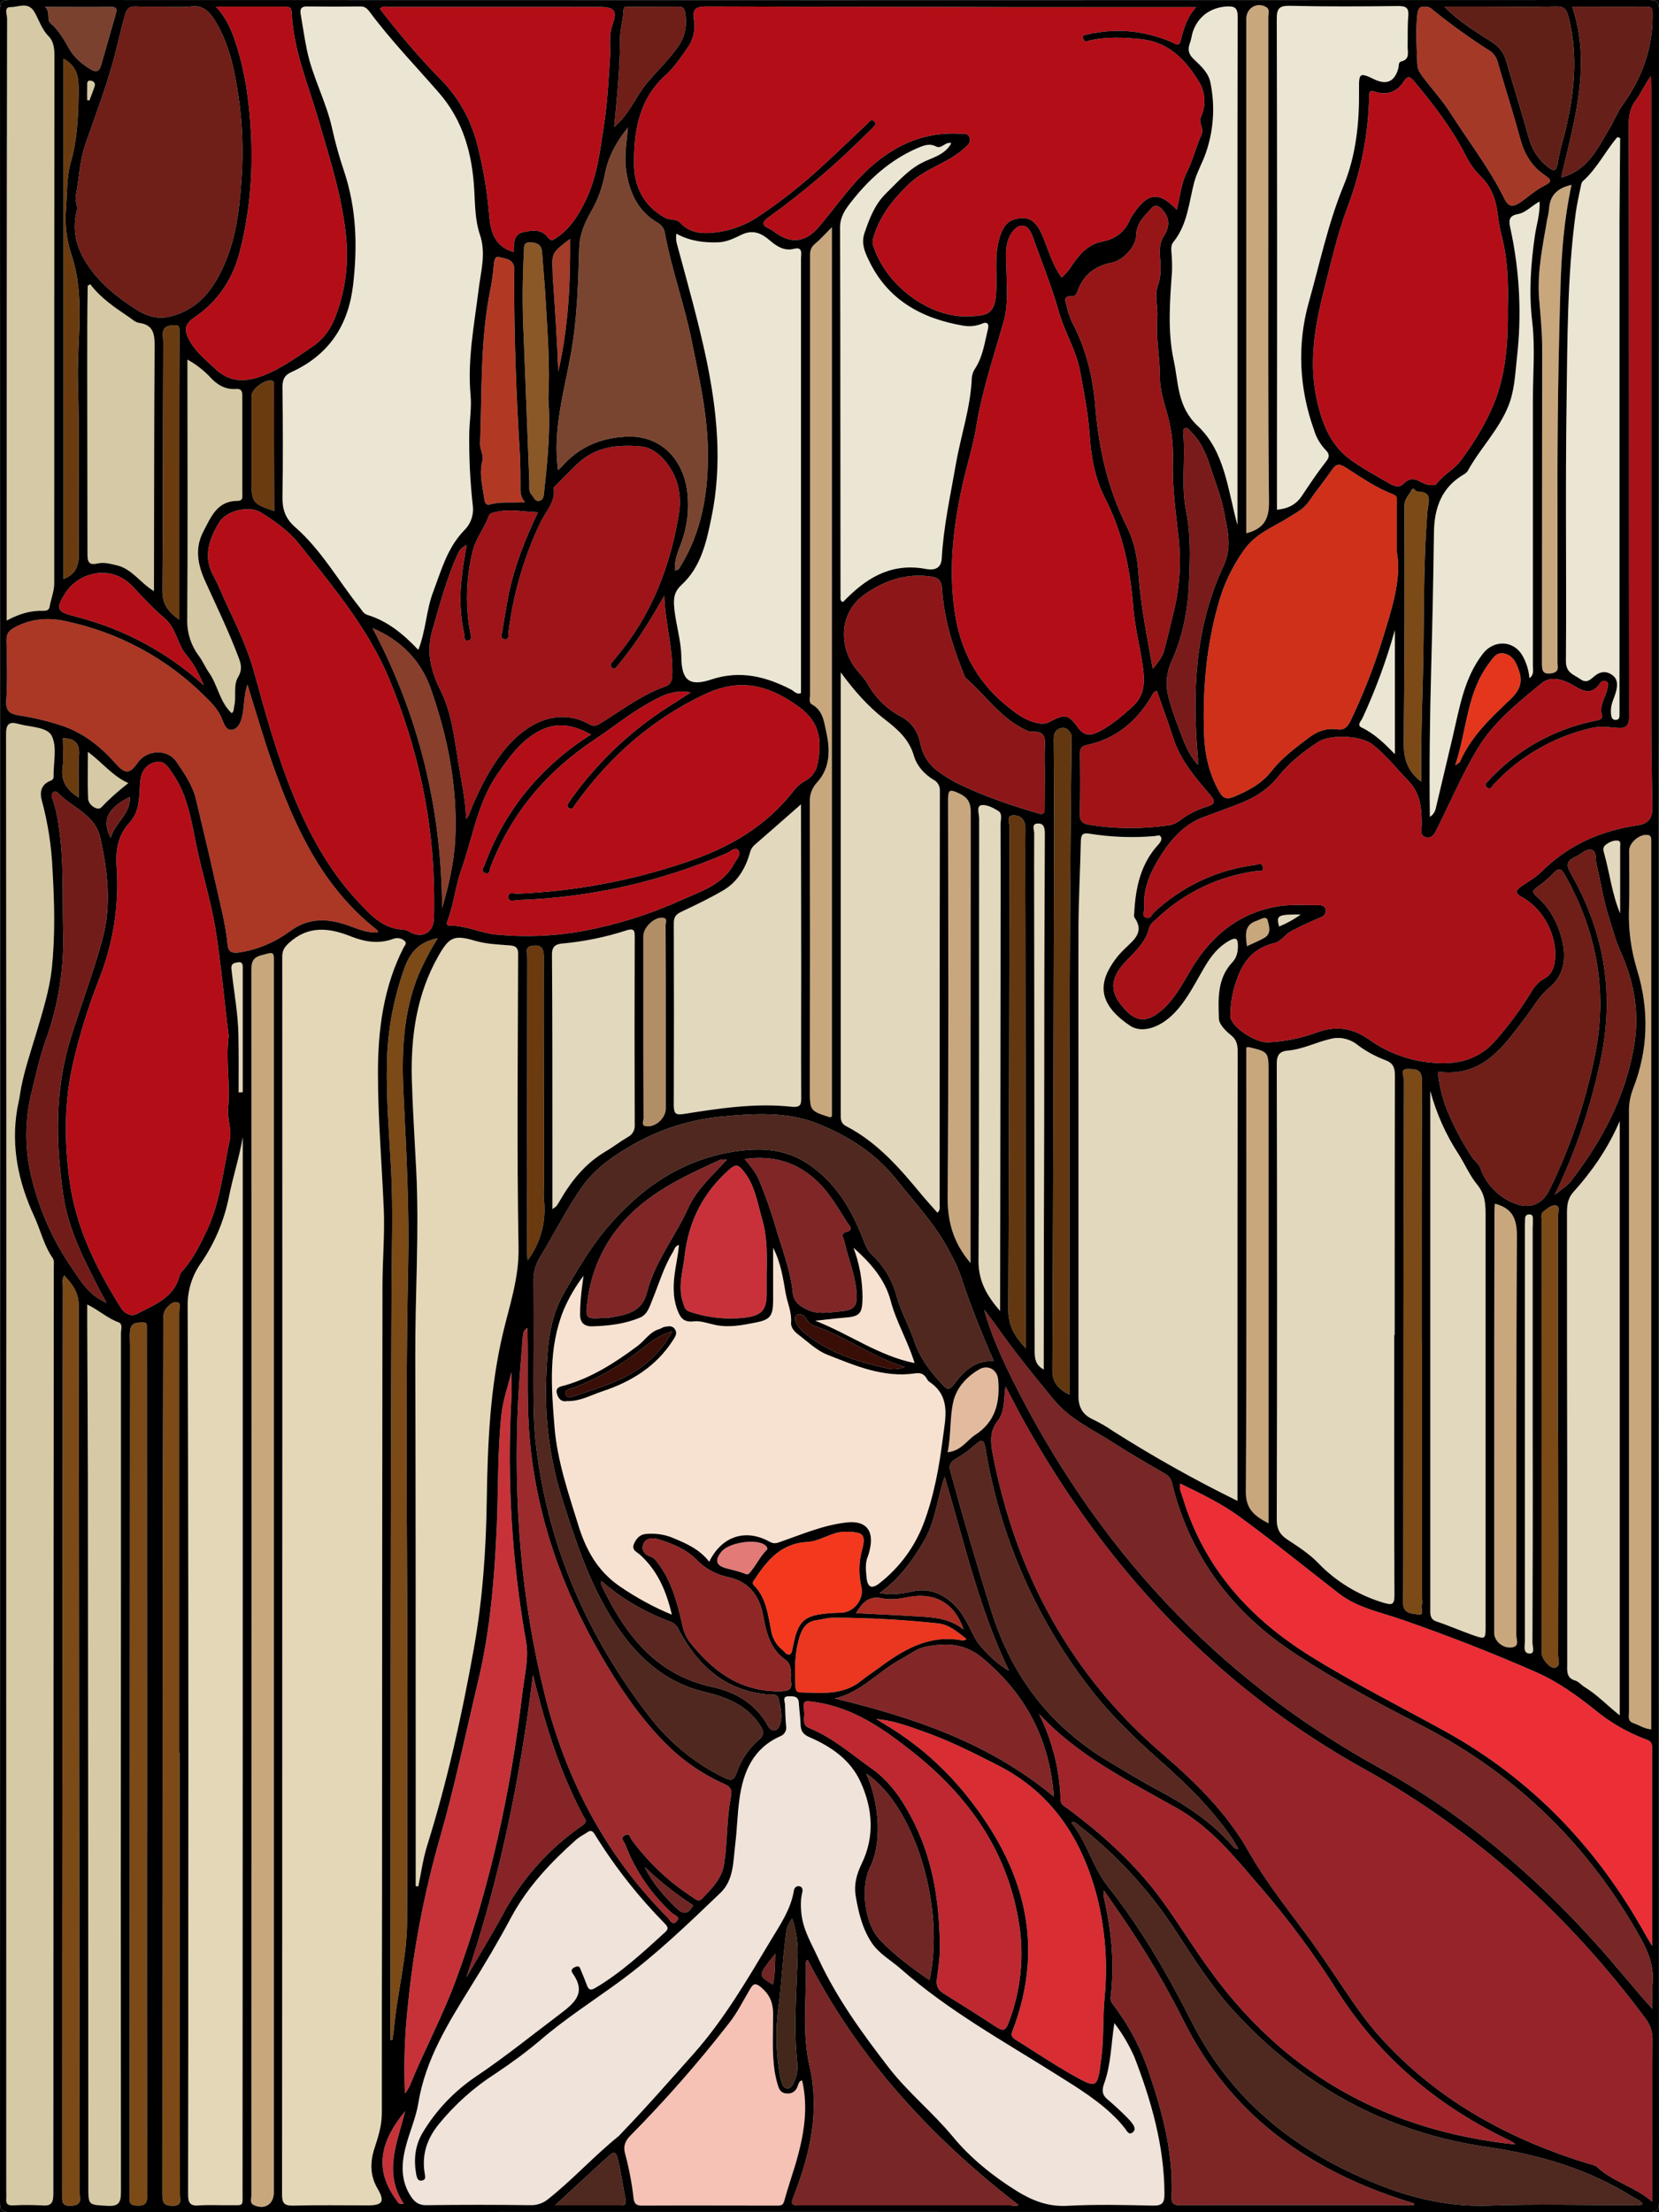 <?xml version="1.0" encoding="utf-8"?>
<!-- Generator: Adobe Illustrator 25.4.0, SVG Export Plug-In . SVG Version: 6.00 Build 0)  -->
<svg version="1.1" baseProfile="tiny" id="图层_1"
	 xmlns="http://www.w3.org/2000/svg" xmlns:xlink="http://www.w3.org/1999/xlink" x="0px" y="0px" viewBox="0 0 768.2 1024.2"
	 overflow="visible" xml:space="preserve">
<g>
	<path fill="#E2D8BD" d="M592.3,429c3.5-1.5,6.9-3.3,10-5.6C591.5,423.4,590.9,423.8,592.3,429z"/>
	<path fill="#E2D8BD" d="M662.3,505.1v50c0,63.6,0,127.2,0,190.8c0,2.4,0.3,4,3,4.9c5.7,1.9,11.1,4.3,16.8,6.3s5.8,1.8,5.8-4
		c0-63.1,0-126.2,0-189.4c0-5.4,0.1-10.3-3.8-15.1c-3.5-4.2-5.7-9.5-8.7-14.2C669.5,525.4,665.1,515.5,662.3,505.1L662.3,505.1z"/>
	<path fill="#C8A77D" d="M585.5,434.2c3.4-2,2.1-5.6,1.5-8s-3.3-0.5-5,0.1c-6.1,1.9-5.2,6.7-4.6,11.8l0,0
		C580.5,436.6,583.1,435.6,585.5,434.2z"/>
	<path fill="#A21317" d="M543.2,341.5c-2.3-7.3-5-14.4-7.5-21.6c-1.6,0.3-2,1.6-2.7,2.8c-6.8,11.4-16.4,19.4-29.6,22.2
		c-3,0.6-3.3,1.9-3.3,4.3c0.1,9.2,0.2,18.3-0.1,27.5c-0.1,3.3,1.2,4.7,4.4,5.2c12,1.9,24.3,2,36.3,0.3c2-0.2,3.9-1,5.5-2.2
		c3.7-2.9,7.9-5,12.4-6.4c3.9-1.1,4.6-2.4,1.5-5.9C553.3,359.8,546.5,351.8,543.2,341.5z"/>
	<path fill="#E2D8BD" d="M483.8,386.1c0-2.6-0.3-5-3.4-4.8c-2.9,0.2-1.5,2.9-1.5,4.4c-0.1,18.2,0,36.3,0,54.5
		c0.1,62,0.1,124,0.2,185.9c0.1,3.1,0.4,5.9,4.2,8v-5.5c0-35.8,0.1-71.6,0.2-107.5C483.5,476,483.6,431.1,483.8,386.1z"/>
	<path fill="#8D1718" d="M478,338.8c-1.6,0.1-3.5-1-5.1-1.9c-10.3-5.5-16.9-15.3-25.5-22.8c-0.5-0.5-0.8-1.1-1-1.7
		c-5.2-12.8-9.3-26-10.2-39.8c-0.2-3.5-1.5-5.1-4.8-5.6c-11.5-1.8-21.8,1.7-31,8.2c-10.5,7.3-12.4,21-5.7,32.2
		c2.1,3.5,5.3,6,7.2,9.5c3.6,6.4,9,11.6,15.5,15c5,2.7,7.6,6.9,8.8,12.5c0.9,4.7,3.5,9,7.2,12c3.9,3,8.2,5.6,12.7,7.6
		c11.1,5.2,22.8,9.1,34.6,12.6c2.2,0.7,3.1,0.1,3-2.2c0-5.3,0.1-10.7,0.1-16c0-4-0.2-8,0-12C484.1,342,484,338.4,478,338.8z"/>
	<path fill="#633810" d="M496,339.9c-1-1.8-2.3-3.4-4.7-2.8c-3,0.8-3.5,3.2-3.4,5.8c0.1,13,0.2,26,0.2,39
		c-0.2,84.1-0.4,168.2-0.8,252.3c-0.1,5.7,2.5,8.8,8,11.6l0,0v-5.3c0-99.4-0.4-198.9,0.9-298.3C496.3,341.5,496.2,340.7,496,339.9z"
		/>
	<path fill="#6F1E18" d="M737.1,393.5c-2.6-0.8-5,2-7.6,3.2c-4.1,1.8-4.4,3.8-2.1,7.8c15,26.2,20.1,54.1,14.2,84.1
		c-4.5,22.4-11.7,44.1-21.7,64.6c3.5-2.7,6-4.3,7.8-6.7c14.2-18.5,24.9-38.6,28.9-62c2.7-15.5,0.1-30-6.3-44.1
		c-2.3-5-3.6-10.4-5.3-15.7c-2.6-7.9-3.7-16.2-5.7-24.3C738.6,398,739.6,394.3,737.1,393.5z"/>
	<path id="live01m1" fill="#F7E2D1" d="M270.2,590.7c-3.7,4.9-6.8,10.2-9.2,15.8c-7.2,17.7-5.7,36.3-4.2,54.6
		c1.3,15.3,6.3,30,10.9,44.8c3.6,11.8,9.1,21.6,19.3,28.6c7.6,5.2,15.6,9.6,24.1,13.1c-2.6-11.1-6.7-20.5-14.8-27.8
		c-1.5-1.3-4-2.1-2.7-5.1c1.2-2.6,2.9-4.4,5.9-4.5c3.8-0.3,7.7,0.2,11.2,1.5c6.6,2.7,13.1,5.4,17.7,11.4
		c5.8-11.9,16.9-15.5,28.1-9.2c2,1.1,3.4,0.5,5.1-0.1c10-3.5,19.8-7.7,30.4-8.9c9-1,12.9,3.7,10.7,12.8c-0.2,1-0.5,1.9-0.8,2.8
		c-1.3,3-1,6.2-0.7,9.4c0.4,5,2.3,6.1,6.1,3.1c9.2-7.2,16.3-16.8,20.4-27.7c4.8-12.7,7.2-26.2,8.9-39.6c1.2-9.3,3.8-19.3-6.4-26
		c-0.5-0.4-0.9-1-1.2-1.6c-1.3-2.1-2.9-2.6-5.4-2.2c-14.6,2.1-27.6-3.6-40.6-8.7c-5-2-9.1-6.1-13.5-9.4c-1.7-1.3-3.4-3.3-3.2-5.4
		c0.4-4.8-1.7-9.1-2.5-13.6c-1.2-6.8-2.1-13.8-5.8-21.1c0,8.9,0,16.7,0,24.6c-0.1,6.8-1.2,8.7-7.9,10c-6.1,1.2-12.2,2.5-18.7,1.2
		c-3.4-0.7-7-2.1-10.2-1.7c-5.5,0.7-6.6-2.8-7.9-6.3c-0.8-2.5-1.3-5.2-1.3-7.8c-0.4-7.2,1.8-14.1,2.4-21.3c-2.1,0.7-2.1,2.2-2.8,3.3
		c-4.2,6.8-6.4,14.5-9.4,21.8c-1.3,3.2-2.3,7-5.7,8.5c-7.1,3-14.7,3.9-22.3,4.1c-3.7,0.1-5.6-1.8-5.6-5.4c0-2.3,0.1-4.7,0.3-7
		C269.2,597.9,269.7,594.3,270.2,590.7z M295.2,623.2c3.4-2.5,5.6-6.5,10-7.8c0.8-0.2,1.5-0.8,2.3-1c1.8-0.3,3.7-0.9,5,1
		s0.2,3.4-0.8,5c-7.8,12.3-19.5,19.4-32.8,23.8c-5.2,1.7-10.3,4.7-16.3,4.5c-2.9,0.6-4.3-1.5-4.8-3.8c-0.6-2.8,2.2-3,3.9-3.5
		C274.1,637.8,284.9,630.9,295.2,623.2z"/>
	<path fill="#C8A77D" d="M691.9,676.1c0,26.7,0,53.3,0,80c0,3.8,4.2,7.4,8.5,6.6c3.3-0.6,1.7-3.8,1.7-5.7
		c0.1-61.5-0.1-123,0.3-184.5c0-7.9-1.7-12.9-10.2-15.2c-0.1,1.6-0.2,2.9-0.2,4.2C691.9,599.7,691.9,637.9,691.9,676.1z"/>
	<path fill="#C8A77D" d="M758.1,449.2c5.6,18.3,5.2,36.8-1.9,54.9c-1.3,3.4-2,7.1-1.9,10.7c0,44.7,0,89.3,0,134c0,48,0,96,0,144
		c0,1.9-0.7,4.1,2,5s4.9,2.6,8.3,2.9v-5.5c0-132,0-264,0-396c0-3.3,0-6.7,0-10c0-1.1,0-2.4-1.6-2.6c-3.6-0.6-8.6,3.5-8.6,7.2
		c0,9.2,0.2,18.3-0.1,27.5C754,430.7,755.3,440.1,758.1,449.2z"/>
	<path fill="#E2D8BD" d="M749.1,389.2c-2-0.2-3.9,0.7-5.5,1.9s-1.2,2.6-0.8,4c2.6,9.2,3.6,18.7,7.4,27.8c0-10.3,0-20.6,0-30.9
		C750.2,391.1,750.7,389.4,749.1,389.2z"/>
	<path fill="#633810" d="M475,624.3L475,624.3v-5.2c-0.1-63.5-0.1-126.9-0.2-190.4c0-15-0.2-30,0-44.9c0.1-4.5-2.3-6.4-5.7-6.3
		c-3.4,0.2-1.6,3.7-1.6,5.5c-0.2,74.5-0.2,148.9-0.6,223.4C466.9,613.7,469.7,618.6,475,624.3z"/>
	<path fill="#E2D8BD" d="M709.8,564.2c0-1.1-0.3-2-1.7-1.9c-1-0.1-1.8,0.6-1.9,1.6c0,0.1,0,0.2,0,0.2c0,1.2-0.1,2.3-0.1,3.5
		c0,24.3,0,48.6,0,73c0,39.8,0,79.6,0,119.4c0,2.1-1,5.6,2.3,5.6c2.5,0,1.2-3.3,1.2-5c0.1-32,0.2-63.9,0.1-95.9v-95.9
		C709.8,567.2,709.8,565.7,709.8,564.2z"/>
	<path fill="#7B4A17" d="M713.9,765.7c0,2.5,4.2,7.2,6.2,6.5c2.8-1,1.4-3.7,1.4-5.6c0.1-33.8,0.1-67.6,0-101.5l0,0h-0.1
		c0-34,0-68,0-101.9c0-1.7,1.1-4.5-0.7-5c-2.1-0.6-4.3,1.4-6.1,2.8c-1.4,1.1-0.7,3.1-0.7,4.8c-0.1,52.1-0.1,104.3-0.1,156.4
		C713.8,736.7,713.9,751.2,713.9,765.7z"/>
	<path fill="#E2D8BD" d="M729.4,778.1c1.7,0.5,2.9,2.2,4.5,3.1c5.7,3.5,10.4,8.5,16.1,13V519.1c-5.6,13-13,23.4-21.5,32.9
		c-2.8,3.2-2.9,6.5-2.9,10.1c0,38.8,0,77.7,0.1,116.5c0,30.8,0,61.6,0,92.5C725.6,774.2,725.6,777,729.4,778.1z"/>
	<path fill="#E2D8BD" d="M463.1,607v-5.5l0.2-147.4c0-24.1,0.1-48.3,0-72.5c0-2,1-4.8-1-6.1c-2.4-1.5-5.5-3.1-7.9-2.7
		c-2.4,0.5-1,4-1,6.2c-0.1,68.3,0.1,136.6-0.3,204.9C453.1,593.6,457.3,600.3,463.1,607z"/>
	<path fill="#C83139" d="M337.9,541.3c-12.3,10.8-19.1,24.2-20.9,40.4c-0.8,7-3.2,14-0.8,21.2c0.6,1.8,0.8,3.7,3.3,4.5
		c8.2,2.7,16.8,3.7,25.3,2.7c7.7-0.9,10.2-3.4,10.2-11c0-3.1,0-6.3,0-9.5c0.2-8.5,0.3-17-2.1-25.2c-2.3-7.9-3.4-16.3-9.2-22.9
		C341.7,539.1,340.4,539.2,337.9,541.3z"/>
	<path fill="#6F1E18" d="M717.3,457.4c-4.5,3.7-7.1,8.6-10.5,13.1c-10.4,13.7-20.1,28.6-41,25.7c0.7,7.3,2.6,14.5,5.7,21.1
		c2.9,6.5,6.3,12.7,10.2,18.6c1.2,1.7,3,2.8,3.8,5c2.6,7.4,8.3,13.3,15.6,16.2c7,3,13.1,0.6,16.4-6.2c9.9-20.2,17-41.6,21.3-63.7
		c5.6-29.1,0.3-56.2-14-81.8c-1.7-3-2.8-4.1-5.6-1c-2.2,2.3-4.6,4.3-7.2,6.2c-1.9,1.5-3.2,2-0.4,4.5c6.4,5.6,10.2,13,12,21.4
		C725.3,444.7,723.8,452.1,717.3,457.4z"/>
	<path fill="#380E07" d="M373.7,611.1c-1-2-3.3-3.3-4.7-2.3c-1.6,1.2-0.5,3.7,0.7,5.4c0.6,0.8,1.2,1.6,2,2.2
		c11.3,9.8,25.1,14.1,39.3,17.2c2.7,0.6,5.5,0.4,8-0.7c-14.7-4.4-27-13.8-41.3-18.8C375.9,613.7,374.6,612.6,373.7,611.1z"/>
	<path fill="#F7E2D1" d="M412.4,602.2c-2.6-9.9-9.4-17.6-17.2-24.5c2.8,7.4,4.2,15.3,4.2,23.2c-0.1,7.2-1.1,8.7-8.5,9.2
		c-4.1,0.3-8.2,0.9-13.4,1.4c16.1,6.3,29.4,16.3,46,19.6C420.4,620.9,415,612.1,412.4,602.2z"/>
	<path fill="#802627" d="M333.7,536.9c-3.2,1.4-6.3,2.9-9.5,4.4c-17.4,8.2-33.4,17.8-43.6,35.4c-4.4,7.5-7.2,15.9-8.4,24.5
		c-1.4,9.6-1.2,9.7,8.1,8.9c0.7,0,1.3,0.1,2,0c7.4-1.3,14.9-2.4,17.2-11.4c3.6-14.4,13.1-26,19.1-39.2c3.8-8.6,11-14.9,18-22.6
		C335,536.9,334.3,536.7,333.7,536.9z"/>
	<path fill="#AA2C23" d="M420.8,739.4c-4.1,0.8-8.3,1.5-12.4,0.6c-6-1.2-9,1.8-12,6.9c8.8,0.5,16.9,0.8,25,1.3
		c8.6,0.6,17.4,0.3,24.8,6.3C442.2,742.4,433,737.1,420.8,739.4z"/>
	<path fill="#5D2721" d="M437.4,683.7c-3.5,10.5-4.3,21-9.6,29.9s-11.2,17.4-20.5,24c5,0.8,10,0.5,14.9-0.7
		c6.9-1.6,12.7,0.2,18.1,4.7s8.1,10.9,11.2,16.9c2.2,4.3,10.7,12.6,15.7,15C453.4,745.1,446.6,714.5,437.4,683.7L437.4,683.7z"/>
	<path fill="#822627" d="M428.8,762.4c-4.3,0.8-7.8,3.8-11.6,5.8c-10.5,5.6-18.4,15.4-30.7,18.2c36.5,8.8,71.5,20.5,101.5,45.5
		c-2-26.7-13-47.4-32.9-64.1C446.8,760.8,438.3,760.6,428.8,762.4z"/>
	<path fill="#802627" d="M391.6,570.5c4.1-1,1.7-3,0.9-4.2c-4.2-6.6-8.1-13.5-13.7-19c-9.2-9-20.4-12.6-34-10.7l0,0
		c2.9,3.6,5.5,6.6,6.9,10.3c2.6,6.3,4.9,12.8,6.9,19.3c3,10.8,7.4,21.2,8.5,32.5c0.4,3.9,3,5.8,6.3,7.5c5.1,2.6,10.3,1.5,15.6,1
		c6.7-0.6,8.1-2.3,7.6-9c-0.6-8-3.8-15.3-5.5-23C390.7,573.5,389.1,571.1,391.6,570.5z"/>
	<path fill="#E2D8BD" d="M432.2,361c-4.2-2.6-7.6-6.3-9-11c-2.2-7.7-7.6-12.4-13.6-17c-7.8-6-14.3-13.5-20.3-21.7l0,0v37.8
		c0,55.5,0,110.9,0,166.4c0,2.3-0.2,4.5,2.5,5.9c14.7,7.6,25.2,19.9,35.5,32.4c2.2,2.6,4.5,5.1,6.8,7.7c1.4-1.3,1-2.6,1-3.6
		c0-64,0-127.9,0.1-191.9C435.3,364,434.1,361.9,432.2,361z"/>
	<path fill="#C8A77E" d="M449.4,584.8V577c0-66.9,0-133.9,0.1-200.8c0-4.7-1.4-7.1-5.7-9c-4-1.8-4.8-1.6-4.8,3
		c0.1,61.4,0.3,122.9-0.2,184.3C438.8,565.8,441.4,575.3,449.4,584.8z"/>
	<path fill="#50281F" d="M333.8,517c-14.9,1.5-29.4,6.2-42.3,13.9c-8.8,5.1-16.9,11-22.8,19.8c-6.9,10.2-12.5,21.2-18.9,31.8
		c-2,3.3-2.9,7.1-2.8,11c0.1,14.8,0.1,29.7,0,44.5c0,11,0,22,1.4,32.9c5.8,46.2,24,87.3,52.4,124c9.2,11.9,21,21.6,34.6,28.2
		c3.2,1.6,4.5,1.1,5.7-2.3c2-5.9,5.5-11.1,10.2-15.2c2.8-2.4,2.4-3.9,0.8-6.5c-6-9.5-15.5-13.3-25.7-15.7
		c-14.9-3.5-26.5-12-35.9-23.8c-14.7-18.6-22.2-40.7-29.3-62.8c-6.3-18.9-9.1-38.9-8.3-58.8c0.6-13.7,1.1-27,8.4-39.6
		c5.9-10.2,11.7-20.2,19.2-29.2c16.1-19.2,35.5-32.6,60.8-36.2c11.8-1.7,23-0.8,33,6c12.5,8.4,19.9,20.7,25.2,34.4
		c1.1,2.8,2.1,5.7,4.4,7.7c5.5,5.2,9.4,11.8,11.3,19.1c2,7.2,5.7,13.6,8.1,20.6c2.6,8,7.7,14.6,13.5,20.7c2,2.1,2.9,2,4.8-0.4
		c4.5-5.9,9.5-11.4,18.6-10.9c-6-13.6-11.2-26.8-15.6-40.2c-1.2-3.3-2.7-6.4-4.4-9.5c-6.5-13-16.4-23.4-25.3-34.6
		c-9.3-11.7-21.7-19.7-35.4-25.3C364.8,514.5,349.3,515.5,333.8,517z"/>
	<path fill="#380E07" d="M267.1,646c8.1-2.8,16.5-5.2,24-9.4c8.6-4.6,15.6-11.6,20.2-20.2c-6,1.7-9.9,4.8-13.7,7.8
		c-9.6,7.7-20.3,13.8-31.8,18.3c-1.6,0.6-4.5,0.8-3.9,3C262.7,648,265.4,646.6,267.1,646z"/>
	<path fill="#BF2830" d="M436.8,922.9c8.3,5.2,16.6,10.4,24.8,15.8c2.9,1.9,4.1,1.3,5.3-1.8c6-15.4,7.6-32.2,4.6-48.5
		c-5.7-32.4-23.6-57.2-48.7-77.1c-13.4-10.6-27.4-20.6-45.1-23.2c-5.8-0.8-5.9-1-5.3,4.8c0.2,2.5-1.3,5.8,2.5,7.3
		c10.8,4.4,19.4,12.1,28.8,18.7c6.6,4.7,11.6,10.9,15.7,17.9c11.2,18.8,15.5,39.4,15.8,63.9c0.2,3.4-0.5,9.5-1.4,15.6
		C433.4,919.5,434.3,921.3,436.8,922.9z"/>
	<path fill="#702624" d="M401.1,821.1c6.5,14.7,7.1,32.8,1.8,43.4c-4.6,9-2.6,26.1,4.4,33.5c6.8,7.2,14.8,13.1,23.1,18.8
		C437.8,883,423.7,836.4,401.1,821.1z"/>
	<path fill="#9E1418" d="M216.1,252.3c-2,0.9-3.5,2.5-4.3,4.5c-5,11.1-8.1,22.9-11.5,34.6c-3,10-1,19,3.7,28.3
		c5.2,10.5,6.4,22.3,8.3,33.8c1.4,8.5,3.3,17,3.5,25.7c0.7-0.8,1.3-1.7,1.6-2.7c4.1-10.2,8.9-20,15.8-28.8
		c9.2-11.7,24.3-21.1,40-12.2c2.4,1.3,4.1-0.1,6-1.3c9.4-5.9,18.4-12.7,29-16.4c2.6-0.9,3-2.9,3.1-5.6c0.4-12.2-3.4-24-3.7-36.4
		c-5.6,9.8-11.3,19.3-18.2,28.1c-1.2,1.6-2.5,3.1-3.7,4.7c-0.5,0.6-1.1,1.3-2,0.7c-0.8-0.3-1.1-1.2-0.8-2c0.1-0.2,0.2-0.4,0.4-0.5
		c0.7-0.9,1.5-1.8,2.2-2.7c16.2-19.3,24.9-41.8,28.9-66.4c0.7-4.3,0.5-8.7-0.5-12.9c-1.6-6.6-8.1-17.3-17.2-18.1
		c-11-1-21.3,0.2-29.7,8.4c-3.1,3-6.1,6.1-9.2,9.2c-0.5,0.6-1.5,1.3-1.4,1.8c0.9,6.3-3.6,10.5-6,15.5c-7.8,16.2-12.8,33.6-15,51.5
		c-0.1,1.1,0.5,3.1-1.8,2.8c-2-0.3-1.3-2-1.1-3.2c1-6.1,2-12.2,3.2-18.2c2.7-12.9,7.6-25.1,13.4-37.3c-6.6-0.2-12.6-1.7-18.7-0.3
		c-1.6,0.4-3.6,0.4-4.2,2.2c-1.9,5.6-5.9,10.1-7.3,16c-3.1,12.5-3.5,25.5-1.1,38.1c0.2,1.2,1,2.9-0.9,3.3c-2.2,0.5-1.7-1.6-1.9-2.7
		c-1.9-8.6-2.3-17.5-1.2-26.3C214.3,262.6,215.2,257.6,216.1,252.3z"/>
	<path fill="#6B3B10" d="M126.9,178.3c0-0.8,0.2-1.6-0.9-2c-2.9-1-9.5,3.7-9.5,6.9c0,13.3,0,26.6,0,39.9c0,9.5,0.4,10.1,10.5,13.5
		C126.9,217.1,126.9,197.7,126.9,178.3z"/>
	<path fill="#7A4530" d="M280.1,80.5c-1.1,6-3.2,11.8-6.2,17.1c-3.1,5.4-5.5,10.8-5.7,17.2c-0.5,16.3-0.9,32.6-3.8,48.7
		c-3.2,18-8.6,35.7-6,54.2c0.6-0.5,1.2-1.1,1.8-1.7c7.8-8.9,17.5-13.1,29.3-13.8c16.6-1,26.5,10.5,28.6,24.5
		c1.2,8.5,0.2,17.1-2.8,25.1c-1.4,3.8-3.2,7.7-2.7,12.3c1.1,0,2-0.7,2.4-1.7c10.1-16.4,13-34.6,12.8-53.4
		c-0.2-17.4-4.1-34.3-7.5-51.2c-3.4-17-9.4-33.2-12.5-50.3c-0.4-2-1.7-3.6-3.5-4.5c-9.2-5.5-13-14.3-14.4-24.4
		c-0.9-6.5,0.3-13,0.9-19.6C285.5,65.5,281.7,72.4,280.1,80.5z"/>
	<path fill="#D5CAA5" d="M92.1,303.7c1.8,2.4,2.9,5.2,4.6,7.6c4.2,5.9,5,13.8,10.6,18.9c1.1-0.8,0.9-2,1.1-3.1
		c1.2-4.5-0.6-9.6,1.9-13.7c1.9-3.2,1.4-5.8,0.2-8.9c-4.5-12-10.1-23.5-15.4-35.2c-3.5-7.7-5.1-15.3-0.9-23.3
		c3.5-6.6,6.3-14.1,15.8-14.1c2.7,0,2.2-2,2.2-3.5c0-15,0-30,0-45c0-2.1-0.3-3.5-3-3.3c-5.1,0.4-9-2.2-12.2-5.8
		c-3-3.1-6.4-5.7-10.2-7.8v5.7c0,38.5,0.2,76.9-0.1,115.4C86.7,293.4,88.6,299.1,92.1,303.7z"/>
	<path fill="#883F2B" d="M172.5,290.8c21.5,40.6,32,83.8,32.2,129.7c3.1-10.5,5.5-20.9,6.1-31.8c1.2-24.1-3.4-47.1-11.2-69.5
		C195.1,306,185.7,296.4,172.5,290.8z"/>
	<path fill="#6B3B10" d="M83,286.9c0-23.2,0-45.5,0-67.8c0-21.9,0-43.8,0.1-65.8c0-2.2-0.1-2.9-3-2.7c-6.2,0.3-4.5,4.6-4.5,7.8
		c-0.2,38.3-0.1,76.6-0.4,114.8C75.1,279.4,77.6,283.2,83,286.9z"/>
	<path fill="#8A5727" d="M252.8,141.2c-0.4-8.1-1.2-16.3-1.8-24.4c-0.2-3.3-2-4.4-5.2-4.6c-3.7-0.2-3.1,2.3-3.2,4.2
		c-0.7,13.1-0.8,26.3-0.1,39.5c0.9,22.5,1.7,44.9,2.6,67.4c0.1,2-0.5,4,1,5.7c1.1,1.2,1.6,3.3,3.6,2.9c2.2-0.5,2.1-2.7,2.3-4.5
		c1.6-14.6,3-29.1,1.9-42.7C254.7,169.4,253.6,155.3,252.8,141.2z"/>
	<path fill="#B13924" d="M224.3,231.3c0.2,1.5,0.9,2.8,2.5,2.3c5-1.5,10.3-0.6,16.3-1.1c-2.4-2.7-2.1-5.2-2.1-7.7c0-5,0-10-0.3-15
		c-1.7-27.5-2.7-55.1-2.6-82.6c0.1-1.2,0.1-2.3,0-3.5c-0.7-4-4.5-4-7.1-4.7c-2-0.6-2.3,2.4-2.4,4.1c-0.3,3.6-0.8,7.2-1.5,10.7
		c-4.8,23.7-3.9,47.7-4.8,71.6c-0.1,2.9,1.8,5.2,1,8.2C221.8,219.5,223.5,225.4,224.3,231.3z"/>
	<path fill="#E27A77" d="M334,718.5c-3.3,4.2-2.3,6.6,2.9,7.8c2.4,0.6,4.8,1.2,7.1,2c1,0.3,2,1.1,2.8,0.3c3.3-3.5,5.1-8.1,8.5-11.2
		l0,0c0.1-1.3-0.7-1.7-1.3-2.2C349.6,712.3,337.3,714.3,334,718.5z"/>
	<path fill="#B30E18" d="M101.6,241.7c-4.8,7.8-7.7,16-2.7,25.1c2.5,4.5,4.3,9.4,6.5,14c4.8,10.1,9.5,20.2,12.4,30.9
		c5.2,18.8,10.3,37.5,17.6,55.5s16.5,35.3,30,49.8c6,6.5,11.9,13.2,21.8,13.5c1,0.2,1.9,0.6,2.7,1.1c5.6,3.1,10.8,0.2,11-6.1
		c0.2-3.9,0.1-7.9,0.1-11.9c-0.3-34.2-7.5-66.9-20.5-98.6c-9.8-23.8-26.1-43.1-41.8-62.9c-4.9-6.2-11.2-10.7-18-14.9
		C115.2,233.9,104.8,236.5,101.6,241.7z"/>
	<path d="M0,4.6v1015C0.1,681.3,0.1,342.9,0,4.6z"/>
	<path d="M4.6,0H0v4.6C0,0.8,0.8,0,4.6,0z"/>
	<path fill="#7B4A17" d="M652.3,494.9c-4.5-0.2-2.2,3.4-2.2,5c-0.2,68-0.3,135.9-0.3,203.9c0,12.8,0,25.7-0.1,38.5
		c0,5,4.4,4.8,7.1,5.2c3.1,0.5,0.9-2.9,1.6-4.5c0.4-0.8,0.1-2,0.1-3V621.6h-0.2c0-40.5-0.1-81,0.2-121.4
		C658.3,494.9,655.5,495.1,652.3,494.9z"/>
	<path fill="#AB3725" d="M9.2,331.3c6.4,1,12.7,2.5,18.9,4.5c10.3,3.3,18.4,9.8,25.6,17.9c4.4,4.9,6.5,4.6,10.1-0.6
		c4.2-6,13.8-6.5,17.9-0.4c3.6,5.3,7.4,10.7,9,17.2c3.2,13.6,6.5,27.1,9.5,40.7c2,8.9,4.3,17.7,5.2,26.9c0.3,3.1,1.8,4,5.4,3.5
		c8.6-1.3,16.7-4.8,23.7-10c8.5-6.1,16.8-5.8,25.9-2.8c4.7,1.6,9.3,3.9,14.8,3.5c-0.3-0.6-0.4-1-0.7-1.2
		c-25.4-19.9-38.1-47.8-48.4-77.1c-4.2-12-7.7-24.2-11.5-36.4c-1.9,5.2-1.3,10.5-2.7,15.6c-0.7,2.6-2,5-4.6,5.3
		c-2.4,0.3-3.5-2.5-4.2-4.3c-1.6-4.4-4.6-7.7-7.8-10.8c-17.9-18-40.6-30.2-65.4-35.3c-7.9-1.7-15.9-1-23.3,3.1
		C4.1,292,3,293.4,3,296.4c0.2,9.3,0.5,18.7-0.1,28C2.6,329.6,4.8,330.6,9.2,331.3z"/>
	<path fill="#D5CAA5" d="M40.4,169.1c0,29.1,0.1,58.3,0.1,87.4c0,3.6,0.6,5.3,4.6,4.4c2.9-0.7,5.8,0.1,8.8,0.8
		c7.2,1.6,10.9,8.1,17.4,12c0-2.1,0-3.9,0-5.6c0.1-36,0-71.9,0.3-107.9c0-5.6-0.6-9.8-7.2-10.7c-1.7-0.2-3.2-1.7-4.7-2.7
		c-6.5-4.4-13.1-8.8-17.9-15.2l-1.2,0.7C40.4,144.5,40.4,156.8,40.4,169.1z"/>
	<path fill="#B30E18" d="M34.4,285.3c0.3,0.1,0.6,0.2,1,0.3c22,5.6,42.2,16.5,59,31.7c-2.2-5-4.5-9.9-8-13.9
		c-4.4-5.2-4.7-12.6-10.3-17.3c-5.5-4.5-10.2-9.9-15.1-15c-9.6-9.9-24.5-6.2-30.7,3.4C25.7,281.7,26.2,283.3,34.4,285.3z"/>
	<path fill="#6B3B10" d="M32.7,75.4c3-10.4,3.5-20.7,3.7-31.3c0.1-6.7,0.3-13-7-16.9v240.9c6-2.3,7.2-6.5,7.1-12.3
		c-0.3-26.2,0.4-52.3-0.4-78.4c-0.6-19.9,3.6-40.1-3.1-59.7c-2.2-6.9-3.1-14.1-2.4-21.3C31.1,89.3,30.9,81.8,32.7,75.4z"/>
	<path d="M763.6,0H4.6C257.6,0.1,510.6,0.1,763.6,0z"/>
	<path fill="#E4361C" d="M696,302.5c-3.2-0.4-4.6,2.1-6.2,4.2c-10.7,13.8-10.4,31-16,47.7c1.5-1.1,2-1.2,2.2-1.6
		c5.2-11.9,14.4-20.5,23.6-29.2c5.1-4.9,5.7-9.1,2.8-15.6C701.2,305.1,699.2,302.9,696,302.5z"/>
	<path fill="#E2D8BD" d="M505.9,657.1c3.3,1.6,6.5,3.4,9.5,5.5c18.6,11.8,37.8,22.6,57.6,32.3v-54.1c0-51.3,0-102.6,0.1-153.9
		c0-3.1-0.4-5.5-3.2-7.7c-2.4-1.9-5.5-5-5.5-7.7c-0.3-9-0.8-18.5,6.2-25.9c2.2-2.3,2.7-5.2,2.6-8.3c-0.1-3.2-1.4-3.1-3.7-1.9
		c-5.2,2.8-8.6,7.1-11.5,12c-4.3,7.2-8,15-13.8,21.2c-6.9,7.4-15.4,9.9-20.8,6.4c-10.6-7.1-15.1-14.8-10.7-24.6
		c2-4.2,4.8-8,8.2-11.2c4.1-4,9.2-7.6,4.4-14.4c-0.3-0.5-0.2-1.3-0.1-2c0.6-11.7,2.9-22.8,11.2-31.8c0.8-0.9,1.6-2,1.3-3.1
		c-0.4-1.7-1.9-0.9-2.9-0.8c-10.1,0.9-20.3,0.5-30.4-1.1c-2.8-0.5-3.8,0.3-3.9,3.2c-0.3,13.2-1,26.3-1.1,39.4
		c-0.1,28.8,0,57.6,0,86.5c0,43.5,0,86.9,0,130.4C499.2,650.6,500.7,654.7,505.9,657.1z"/>
	<path fill="#EBE6D3" d="M750.2,63.9l-1.3-0.4c-5.6,6.6-9.5,14.7-16.1,20.5c-0.3,0.4-0.5,0.9-0.6,1.3c-0.9,4.5-2,9-2.6,13.6
		c-3.9,29.1-3.8,58.4-4.2,87.7c-0.6,39.8,0,79.6-0.3,119.5c0,5.5,3.5,6.1,6.6,8.3s4.6,0.3,6.7-1.4c2.4-2,5.1-2.5,7.8-0.7
		c2.7,1.7,2.9,4.3,2.3,7.1c-0.4,1.8-1.1,3.5-1.7,5.2c-0.8,2.1-1.1,4.5-0.7,6.8c0.3,1.5,1,2,2.3,1.9s1.5-1.1,1.5-2.1s0-2,0-3
		c0-75.1,0-150.3,0-225.5L750.2,63.9z"/>
	<path fill="#C8A77D" d="M717.3,96.8c-0.2,1.5-0.4,3-0.8,4.4c-2.1,12.3-4.8,24.7-3.8,37.2c0.6,7.5,1.4,14.9,1.4,22.4
		c0,48.7-0.1,97.3-0.1,146c0,3.5,0.1,5.7,4.7,4.9c3.5-0.7,2.5-3,2.5-4.9c0-25,0-50,0-75c-0.1-33.3,0.4-66.6,1.4-99.9
		c0.5-15.4,1.7-30.7,5.1-46.3C721.4,87,717.6,90.3,717.3,96.8z"/>
	<path fill="#C8A77D" d="M375.9,326.1c5.2,2.8,5.7,8.2,6.7,12.8c1.8,8.1,1.9,16.5-4.1,23.2c-2.4,2.5-3.7,5.8-3.5,9.3
		c0.1,44.3,0.1,88.7,0,133c0,9.9,0,9.9,9.3,12.9c0.2,0.1,0.5-0.2,0.9-0.4V105.2c-3.1,3.1-5.3,5.6-7.8,7.7c-1.6,1.2-2.4,3.2-2.3,5.1
		c0,68,0,136,0,203.9C375,323.3,374.5,325.3,375.9,326.1z"/>
	<path fill="#E2D8BD" d="M595.8,712.6c5.1,3.4,10.4,6.7,14.7,11.2c8.2,8.5,18.6,14.8,29.9,18.2c4,1.2,5.3,1.3,5.3-3.5
		c-0.2-40.2-0.1-80.3-0.1-120.4l0,0h0.2c0-40.1,0-80.3,0.1-120.4c0-3.5-1-5.6-4.3-6.8c-4.8-1.8-9.4-4.3-13.5-7.5
		c-3.5-2.6-8.1-3.5-12.3-2.3c-6.5,1.5-12.5,4.7-19.2,5.3c-4,0.3-5.4,1.9-5.4,6.2c0.2,70.5,0.2,140.9,0,211.3
		C591.3,708,592.6,710.4,595.8,712.6z"/>
	<path fill="#C8A77D" d="M587.4,705.3V693c0-65.5,0-131,0-196.4c0-9.6,0-9.6-9.3-11.8c-0.1,0-0.3,0-1,0.2v5.8
		c0,66.5,0.2,133-0.2,199.4C576.7,698.3,580.4,701.7,587.4,705.3z"/>
	<path fill="#EC2E36" d="M606.3,766.5c20.4,12.7,41.8,23.5,62.7,35c40.4,22.3,70.8,54.3,93,94.4c0.8,1.3,1.6,2.7,3,5.1
		c0-31.6,0-61.9,0-92.2c0-2.5-1.5-3-3.2-3.6c-8.4-3.2-16.2-7.7-23.1-13.4c-8.4-6.7-17.4-13.2-27.2-17.5
		c-20.2-8.9-40.8-16.9-61.7-24.2c-10.2-3.6-21.2-5.6-29.8-12.3c-15.2-11.8-30.2-24-45.8-35.4c-8.6-6.3-18-10.8-27.7-15.5
		c-0.6,2.6,0.6,4.6,1.2,6.6C557.4,725.6,578.2,748.9,606.3,766.5z"/>
	<path fill="#961618" d="M538.4,97.2c-1.5-1.8-3.5-2.7-5.1-0.9c-3.3,3.6-7.1,7-7.2,12.6c-0.1,5.3-6.1,11.7-11.3,12.7
		c-7.2,1.4-12.5,5.1-15.4,12c-0.6,1.5-1,3.7-3,3.6c-4.3-0.3-3.1,2.2-2.5,4.4c0.5,2.6,1.4,5.1,2.5,7.6c6.6,12.3,9.7,25.7,10.8,39.2
		c1.6,19.5,5.8,38,14.6,55.5c3.5,6.9,4.9,14.5,5.4,22.2c1,14.3,3.9,28.5,6.6,43.6l0,0c2.5-3.1,4.4-5.4,5.2-8.3
		c1.6-5.9,3-11.8,4.4-17.8c2.9-11.5,3.6-23.4,2.3-35.2c-1.3-11.5-2.9-22.9-2.6-34.5c0.2-5.6-0.2-11.3-1.3-16.8
		c-1.4-7.5-4.7-14.5-4.7-22.4c0-9.3-2-18.7-1.2-27.8c0.4-5.1-1.5-10.1,0.4-15.1c1.2-3.4,1.2-6.9,1-10.5c-0.3-4.1-0.8-8.4,1.7-12.1
		C541.7,104.9,541.7,101,538.4,97.2z"/>
	<path fill="#B30E18" d="M452.1,197.2c-1.5,9.5-4.6,18.7-6.6,28.1c-4.2,19.2-6.3,38.5-3.4,58.2c2.5,17,9.8,31.4,23.1,42.5
		c4.2,3.5,8.5,7,13.9,8.5c2.3,0.6,4.6,1,6.8-0.2c7-3.7,8.7-3.8,13.2,2.5c3.1,4.3,6.2,3.8,10.1,1.8c5.7-3,10.6-7.2,15.3-11.5
		c3.8-3.5,5.5-7.8,5.1-14.3c-0.7-9.6-3.9-20.3-4.8-31.2c-1.4-17.8-4.8-34.8-13.1-50.9c-4.8-9.3-6.5-19.5-7.2-29.9
		c-0.7-9.8-2.6-19.4-4.4-29.1c-1.8-9.7-7-17.6-9.6-26.7c-3.2-11.4-7.6-22.4-11.6-33.5c-1.1-3.2-2.5-7.4-6-7
		c-3.1,0.4-5.4,4.1-6.4,7.6c-0.4,1.6-0.7,3.3-0.7,4.9c0,3.5,0.2,7,0.3,10.5c0.2,7.2,0.6,14.5-1.4,21.4
		C460.2,164.9,454.8,180.7,452.1,197.2z"/>
	<path fill="#EBE6D3" d="M698.4,188.1c-4.5,11.1-13.1,19.6-18.8,30c-0.4,0.6-0.9,1-1.5,1.4c-10.4,5.9-13.9,15.4-14.1,26.7
		c-0.3,21.3-0.7,42.6-1.3,63.9c-0.6,22.5-0.9,45-0.6,68.1c1.5-0.9,2.5-2.5,2.8-4.2c2.6-11.1,5.3-22.3,7.9-33.4
		c3.1-13.2,5.2-26.8,13.9-38c5.1-6.5,14.2-6.2,18.3,1c1.8,3.2,2.9,6.7,3.2,10.4c2.3-1.7,1.6-3.8,1.6-5.7c0-41,0-81.9,0-122.9
		c0-12.2,1.1-24.4-0.3-36.4c-1.6-13.4-0.7-26.5,1.2-39.7c0.7-5.1,2.5-10.2,2.2-16c-3.7,2-6.3,5.1-9.9,5.8c-4.5,0.8-4.4,3-3.6,6.7
		c4.3,19.7,5.3,40,3,60C701.6,173.2,701.3,181,698.4,188.1z"/>
	<path fill="#EBE6D3" d="M390,278.7c0.2-0.1,0.4-0.1,0.6-0.2c10-10.4,21.2-17.7,36.8-15.3c2.4,0.4,8.4,2,8.7-4.9
		c0.8-14.6,4-28.9,6.5-43.3c2.3-13.4,6.9-26.4,7.4-40.2c0.2-1.7,0.8-3.2,1.8-4.6c3.4-5.5,4.2-11.9,5.7-18c0.6-2.4-0.6-3.3-2.6-2.4
		c-2.8,1.2-5.9,1.5-8.8,1c-19.4-3.3-35.2-12-43.9-30.5c-1.8-3.7-3.5-7.7-1.9-12.4c2.3-6.7,4.7-13.2,10-18.4
		C416,84,420.9,78,428.5,74.6c4.3-1.9,9.4-3.4,12-8.3l0,0c-2.8-0.9-4.4,2.9-7.1,1.5c-3.2-1.7-6.3-0.2-9.1,1
		c-12.4,5.5-22.2,14.4-30.4,25c-2.5,3.2-4.9,6.6-4.9,11.5c0.2,56.6,0.1,113.3,0.2,169.9C389.4,276.3,388.7,277.7,390,278.7z"/>
	<path fill="#EBE6D3" d="M645.9,349.2v-57.5c-3.9,14-8.9,27.6-15,40.8c-0.6,1.3-2.7,3.2-0.5,4.3C636.3,339.6,640.9,344,645.9,349.2z
		"/>
	<path fill="#791B1A" d="M542.7,305.7c-2.7,5.6-3.2,12-1.4,18c1.3,4.6,2.9,9.2,4.6,13.7c2.2,5.6,4,11.5,8.8,16.7l0,0
		c0-1.6,0.1-2.3,0-3.1c-2.7-30.4-1.4-60.5,11.7-88.6c4.3-9.1,2-17.1,0.4-25.4c-1.4-7.4-4.3-14.4-6.6-21.6c-1.9-5.9-4.4-11.4-9-15.8
		c-0.7-0.7-1.3-1.8-2.4-1.4c-1.1,0.3-1,1.6-0.9,2.5c1.1,11.9-1.1,23.8,1.3,35.8c2.1,10.3,1.9,21.2,1.4,31.8
		C550.3,281.2,547.9,294,542.7,305.7z"/>
	<path fill="#A91118" d="M610.2,343.6c-6.7,4.5-13.1,9.4-18.1,15.7c-5.2,6.6-11.9,10.5-19.5,13.3c-5,1.9-10,3.8-15,5.6
		c-10,3.6-16.4,11.7-21.4,20c-3.8,6.4-7.1,14-6.3,22.3c0.1,1.5-1.5,3.3,0.6,4.3c2.2,1,2.8-1.4,3.9-2.4c12.9-12,29.2-19.7,46.7-21.9
		c1.3-0.2,3.3-1.3,3.7,1c0.4,2.5-2,1.6-3.2,1.8c-17.1,2.3-33.1,9.9-45.7,21.8c-1.4,1.4-3.3,2.5-3.8,4.5c-1.5,6.5-6.2,10.7-10.5,15.2
		c-6.7,6.9-8,12.9-3.2,19.5c6.6,9.1,12.3,10.2,20.5,2.6c6.5-6.1,10-14.2,14.8-21.5c9.3-14,22-23.4,39-25.9
		c5.7-0.8,11.6-0.3,17.5-0.4c1.5,0,3.2,0,3.6,1.9s-0.7,3.2-2.4,3.8c-4.6,1.9-9.1,4-13.5,6.3c-3,1.6-4.6,4.8-8,5.6
		c-8.4,2-13.7,7.4-16.7,15.5c-2.3,5.8-3.5,12-3.5,18.2c0.1,5,11.7,12.5,17.3,12.2c7.6-0.3,15.1-1.8,22.3-4.4
		c8.6-3.3,16.5-2.6,24.5,3c7.4,5.3,16,8.9,25.1,10.3c13.1,2,24.9,0.6,34-10.2c5.6-6.4,10.7-13.2,15.2-20.5c1.9-3.2,3.7-6,7.3-7.9
		c2.8-1.5,4.2-4.6,4.6-8c1.4-11.1-5.1-23.9-15-29.4c-3.6-2-3.5-3.1,0-5.5c3.2-2.1,6.6-4.1,9.2-6.8c12.2-12,27-18.5,43.7-21
		c5.4-0.8,7.3-3,7.2-8.7c-0.2-13-0.5-26-0.5-39c0-97.8,0-195.7,0-293.5l-0.1-5.8c-2.9,3.7-4.4,7.7-7,11.1s-3.4,7.4-3.3,11.7
		c0.1,49.5,0.1,99,0.1,148.5c0,41.7,0,83.3,0.1,125c0,4.4-1.4,5.9-5.8,5.5c-3.9-0.4-7.8-0.9-11.9,0.1c-17.2,4-32.7,12.9-44.8,25.8
		c-0.9,0.9-1.7,3.2-3.4,1.6c-1.8-1.7,0.6-2.5,1.3-3.6c0.5-0.7,1.1-1.3,1.7-1.8c12.6-12.8,28.7-21.5,46.3-25.2c1.8-0.4,4.6-0.7,4-2.7
		c-1.4-4.8,1.7-8.3,2.5-12.4c0.2-1.2,0.8-2.4-0.3-3.2c-1-0.7-2.3-0.4-3,0.6c0,0-0.1,0.1-0.1,0.2c-3.8,5.4-7.6,3.8-12.2,1
		s-10.6-4.6-14.7-1.2c-11.1,9.1-22.6,18.2-30.1,30.9c-7,11.7-12.3,24.3-18.4,36.4c-1.1,2.2-2.2,5-5.4,4.1c-2.8-0.8-1.8-3.6-1.8-5.6
		c0.1-7.3-0.6-14.7-5.8-20.1c-5.7-5.9-10.8-12.5-17.4-17.6C629.4,340.5,615.8,339.9,610.2,343.6z"/>
	<path fill="#7B4A17" d="M658.1,361.9c-0.1-15.4,0.2-30.3,0.7-45.3c0.8-26.6,0-53.3,2.2-79.9c0.4-4.4,2.7-9-4.7-9.1
		c-0.9,0-1.8-2.4-2.7-0.7c-1.2,2.4-3.3,4-3.3,7.3c0.1,36.1,0.1,72.3-0.3,108.4C649.8,350.4,651.2,356.8,658.1,361.9z"/>
	<path fill="#4F281F" d="M755.9,1017.1c-20.5-12.9-43.2-19.5-67-23c-47.2-6.8-86.4-28.5-118.3-63.8c-10.2-11.3-18.2-24.1-26.5-36.8
		c-12.2-18.6-27.3-35-44.9-48.6c-0.8-0.6-1.4-1.8-3.1-1c7.3,9,9.7,20.4,16.9,29.5c15.3,19.3,27.7,40.7,38.8,62.7
		c18.8,37.2,49.3,60.8,87.3,75.7c16.1,6.3,32.5,10,50.1,9.4c22.1-0.8,44.3-0.2,66.5-0.2c1.6,0,3.2,0.5,4.9-0.5
		C759.5,1018.6,757.5,1018.1,755.9,1017.1z"/>
	<path fill="#7E2626" d="M547.9,935.3c-7.9-15.8-16.9-31-26.8-45.6c-3-4.5-6.2-9-10-14.5c-0.1,1.1-0.1,2.1,0,3.2
		c3.5,15.2,5.1,30.5,3.2,46.1c-0.2,1.1,0.1,2.3,0.8,3.2c7.3,9.5,13,20.1,16.8,31.5c6.4,18.8,11.5,37.9,10.6,58
		c-0.1,2.6,0.6,3.8,3.6,3.8c36.2-0.1,72.3-0.1,108.5,0l0.2-0.8c-1.4-0.4-2.8-0.8-4.2-1.3C605.5,1004.5,569.5,978.8,547.9,935.3z"/>
	<path fill="#EFE3DA" d="M516,936.7c-1.5,9.6-1.5,19.2-4.8,28.2c-1.2,3.4-0.6,5.5,2.2,7.6c2.9,2.5,5.7,5.1,8.4,7.8
		c0.9,0.9,1.8,1.9,2.6,3c0.9,1.3,1.6,2.8,0.1,4c-1.7,1.3-2.5-0.3-3.4-1.6c-1-1.3-2.1-2.6-3.2-3.8c-8.3-8.8-18.5-15-28.7-21.4
		c-24.6-15.5-50.2-29.6-72.2-49c-4.6-4-10.1-7-13.5-12.2c-4.3-6.6-6-14-7.3-21.6c-0.8-5.2,0.4-9.8,2.8-14.8
		c6-12.3,5.2-25.2-0.4-37.6c-4.7-10.5-13.7-16.6-23.8-21c-3-1.3-4-2.9-4.1-5.9c-0.1-3.3-0.6-6.6-0.8-10c-0.2-3.3-2.7-3-4.8-3
		c-2.9,0-1.7,2.3-1.6,3.7c0.1,3.3,0.2,6.7,0.5,10c0.4,2.1-0.8,4.1-2.7,4.8c-12.6,5.6-17.2,16.5-18.9,29.1c-1,7.1-1.1,14.3-2,21.4
		c-0.9,7.7-0.7,16.2-6.8,22c-15,14.4-30.1,28.9-46.9,41.2c-12.2,8.9-25,17.1-36.5,27c-6.6,5.6-13.6,10.7-20.8,15.5
		c-10,6.4-18.8,14.3-26.3,23.5c-5.3,6.6-7.8,13.8-6.5,22.3c0.2,1.5,0.9,3.3-1.2,3.7c-2.1,0.4-2.4-1.6-2.7-3
		c-1.2-6.8-0.5-13.4,3.1-19.3c6.1-10.2,14.4-18.9,24.2-25.6c13.6-9.1,26.3-19.4,39.3-29.2c7-5.3,12.2-9.8,5.9-18.8
		c-1-1.3-0.5-2.3,1.2-3c2.1-0.9,2.2,0.7,2.7,1.8c0.9,2.1,1.8,4.3,2.6,6.5c0.8,2.2,1.7,2.8,4,1.4c12-7.1,22.1-16.5,32.3-25.8
		c1.4-1.3,1.5-2.2,0.1-3.7c-12.4-12.6-23.4-26.5-32.7-41.6c-1-1.7-2-2-3.5-0.9c-1.6,1.1-3.5,2-5,3.3c-11.9,10.6-22.7,22-30.3,36.2
		c-5.8,10.9-12.1,21.5-18.6,31.9c-10.5,17-21,33.7-24.3,54c-1.1,6.8-4.1,13.3-5.8,20.1c-2.1,7.9-2.4,15.8,2.4,23.1
		c1.8,2.7,3.8,4.1,7.3,4c16-0.2,32-0.2,48,0c3,0.1,5.9-0.9,8.2-2.8c11.5-9.1,21.3-20,32.7-29.2c0.6-0.6,1.2-1.2,1.7-1.8
		c11.3-11.7,22-24,32.9-36.2c14.4-16.2,25.1-34.8,36.1-53.1c4.3-7.1,9-14,10.4-22.5c0.1-1.2,1.1-2.2,2.3-2.1c0,0,0,0,0.1,0
		c1.8,0.3,1.8,1.9,1.4,3.2c-0.6,2.8-0.7,5.6-0.4,8.4c0.5,8.1,4.7,14.8,7.9,21.8c8.5,18.4,20.3,34.6,32.7,50.7
		c9,11.6,20.4,20.7,29.7,32c8.1,9.8,18.5,18.2,29.6,25.1c7.1,4.4,14.5,7.3,23.3,6.8c13.1-0.7,26.3-0.4,39.5-0.1
		c4.5,0.1,5.5-1.2,5.5-5.5c-0.1-22.2-6.1-43.1-14-63.5C522.7,946.7,519.7,941.5,516,936.7z"/>
	<path fill="#952329" d="M762,934.6c-35.4-47.5-78.2-86.6-130.2-115.5c-68.3-37.9-119.5-92.8-157.4-160.6c-2.8-5-5.4-10.2-8.8-16.6
		c-0.9,6.3-0.3,11.7-3.5,15.8c-3.8,4.7-3.5,9.7-2.5,15.1c10.6,55.5,36,102.7,79.2,139.7c15.2,13.1,29.5,27.2,39.4,44.8
		c7.6,13.4,17,25.3,26.1,37.6c6,8,11.5,16.3,17.1,24.6s11,16.3,17.6,23.6c26.3,29.2,59.4,47.3,96.5,58.7c1.4,0.4,3.1,0.7,4.1,1.6
		c7.3,6.8,17.3,9,25.5,16c0-26-0.1-50.7,0.1-75.3C765.2,940.8,764.1,937.4,762,934.6z"/>
	<path fill="#792626" d="M374,907.4c-1.3,0.9-0.8,2-0.8,2.9c0.2,15.5-1.9,31,1.7,46.6c4.6,20,0.4,39.7-6.9,58.7
		c-2.1,5.4-2,5.5,3.6,5.5c32,0,64,0,95.9,0c1.5,0,3.2,0.6,4.1-0.2C431.2,989.7,397.5,953.1,374,907.4z"/>
	<path fill="#782626" d="M658.7,799.1c-20-10.3-39.8-20.8-58.6-33.2c-29.1-19-48.9-44.8-57.3-78.8c-0.3-2-1.5-3.7-3.2-4.7
		c-8-4.6-16.1-9.3-23.9-14.3c-9.6-6.2-20.4-11-27.8-20.1c-8.9-10.8-17.7-21.6-25.8-33.1c-2-2.9-4.2-5.7-6.4-8.5
		c3.1,11.2,7.8,21.6,12.8,31.8c38.5,77.5,94.3,138.5,170.4,180.4c38.2,21,70.9,48.9,100,81.2c8.9,9.8,17.1,20.2,26.2,30.3
		c0-3.8-0.3-7.7,0.1-11.4c0.8-7.6-1.6-14.2-5.2-20.8C736.2,854.9,702.6,821.8,658.7,799.1z"/>
	<path fill="#612017" d="M697.6,28.7c3.4,11.8,7.1,23.6,10.4,35.4c1.4,5.2,4.4,9.8,8.6,13.1c2.4,1.9,4,2.8,4.7-1.6
		c0.7-4.9,2.2-9.7,3.4-14.5c4.3-17.7,6.2-35.3,1.6-53.3c-0.9-3.5-2-4.9-5.8-4.8c-11.2,0.3-22.3,0.1-33.5,0.1h-18.2
		c7,7.1,14.6,11.5,21.9,16.3C694.2,21.5,696.6,24.8,697.6,28.7z"/>
	<path fill="#671F19" d="M722.9,82.2c12.6-3.3,17-13.9,22.5-22.9c2-3.3,3.5-7.3,5.8-10.5c9.3-12.8,14.3-26.8,14-42.6
		c0-1.9-0.2-3.1-2.6-3.1c-11.3,0.1-22.6,0-34.6,0C737.1,30.3,728.9,56,722.9,82.2z"/>
	<path fill="#702624" d="M359,904.6c-8.4,10.5-8,9.9-1.1,14.3C358.9,914.4,358.9,910,359,904.6z"/>
	<path fill="#42271A" d="M366.8,888.2c-3,4.6-2.5,4.7-3.5,12.8c-1.1,9.3-1.5,18.7-2.8,28c-1.5,10.9-1.2,22,0.8,32.8
		c0.2,0.8,0.4,1.6,0.7,2.4c0.4,1.3,0.9,2.6,2.5,2.7s2.3-1.1,2.9-2.3c1.6-3.1,2.2-6.7,1.7-10.2c-1.6-15.8-0.3-31.6,0.2-47.3
		C369.7,900.8,368.8,894.4,366.8,888.2z"/>
	<path fill="#E3D7B7" d="M176.8,978.5c0-34,0-68,0.1-102c0-93.7,0.1-187.3,0.2-280.9c0-12,1.1-23.9,0.6-35.9
		c-0.9-21-2.7-41.9-2.7-62.9c0-20.2,2.6-39.9,11.9-58.1c0.5-0.9,1.7-2,0.4-3.1c-1.4-1.2-3.4-1.6-5.2-0.9c-6.7,2.5-13.2,1.4-19.5-1.1
		c-10.1-4-19.7-5.3-28.8,3c-2.3,2.1-3.1,3.7-3.1,6.5c0,95.5,0.1,191,0,286.5V754c0,87.3,0,174.6-0.1,261.9c0,4.1,0.9,5.4,5.2,5.3
		c11.5-0.3,23-0.1,34.5-0.1c6.9,0,8-1.8,4.5-7.8c-3.3-5.7-3.5-11.5-1.7-17.7C174.9,990,176.8,984.5,176.8,978.5z"/>
	<path fill="#C8A77D" d="M121,442.3c-4.3,1.1-4.6,3.6-4.6,7.3c0.1,171.8,0.1,343.6,0,515.5c0,17.2,0,34.3,0,51.5
		c0,1.5-0.9,3.4,1.2,4.4c5,2.3,9.2-0.5,9.2-5.9c0-94.7,0-189.3,0-284V446.6C126.9,440.3,127,440.7,121,442.3z"/>
	<path fill="#C73239" d="M187.6,977.5c-10.6,12.8-15.2,26.2-4,41.2c1.1,1.5,0.7,1.8,3.4,1.7C177.3,1005.9,184.1,991.8,187.6,977.5z"
		/>
	<path fill="#4F281F" d="M285.9,999c-0.7-2.5-1.6-3-3.6-1.2c-8.2,7.5-16.3,15-25.3,23.3c10.9,0,20.8,0,30.7,0c1.8,0,2.2-0.8,2-2.5
		C288.4,1012,287.6,1005.4,285.9,999z"/>
	<path fill="#A53927" d="M658.9,35.7c4.2,5.5,9,10.8,12.7,16.6c8.4,13.2,18.1,25.6,25,39.7c2,4,4,3.8,6.9,2
		c3.9-2.5,7.3-5.9,11.4-7.9c4.1-2,3.4-2.9,0.4-5c-6.1-4.1-9.5-9.9-11.4-17c-3.2-11.9-7-23.6-10.4-35.4c-0.6-2.3-2-4.2-4-5.4
		C680.7,17.7,672.2,11.6,664,5c-1.2-1-2.2-2.1-4-1.8c-2.5-0.5-3.4,0.8-3.7,3.3c-0.9,7.8-0.3,15.6,0,23.4
		C656.3,32.1,657.6,33.9,658.9,35.7z"/>
	<path fill="#F5C2B5" d="M371.4,963.2c-1.6,0.4-1.7,2-2.2,3.1c-0.7,1.9-2.6,3.2-4.7,3c-2.5,0-3.6-1.5-4.2-3.5
		c-0.7-2.2-1.2-4.5-1.6-6.8c-1.3-8.8-0.7-17.6-0.7-26.4c0-5.3-1.5-9-5.6-12.5c-2.8-2.3-3.7-1.5-5.1,0.9c-3.2,5.3-5.8,10.8-9.7,15.7
		c-14.2,18.3-29.5,35.7-45.7,52.1c-2.6,2.6-3.4,5.3-2.4,8.5c1.8,6.7,3.1,13.6,3.9,20.6c0.3,2.5,1.3,3.3,3.9,3.3
		c20.8-0.1,41.6,0,62.4,0c1.5,0,2.8,0.1,3.4-2c1.6-5.9,3.6-11.7,5.4-17.6C372.1,989,374.5,976.4,371.4,963.2z"/>
	<path fill="#7A412F" d="M23.4,10.8c4.1,3.4,6.4,8,9,12.4c2.5,4,5.8,6.6,9.7,9c2.7,1.6,4,0.6,4.7-1.9c2.3-8,4.6-16.1,6.9-24.1
		c0.6-2,0.2-3.1-2.2-3c-10.2,0.1-20.4,0-30.7,0C23.5,5.3,21.4,9.1,23.4,10.8z"/>
	<path fill="#5C2721" d="M329.9,781.1c11,2.4,20.1,7.8,25.7,18c1.9,3.5,4.6,1.9,5.3,0.1c1.7-4.1,0.6-8.6-0.4-12.7
		c-0.6-2.7-3.7-1.8-5.6-2c-19.4-2-31.8-13.4-40.6-29.9c-0.6-1.5-1.8-2.8-3.3-3.5c-11.9-4.5-22.8-10.5-32.6-19.2l0,0
		c0,0.8-0.2,1.4,0,1.8C289.2,756.4,303.4,775.4,329.9,781.1z"/>
	<path fill="#B30E18" d="M114.4,42.6c3.4,24.9,2.9,49.7-3.4,74c-3.2,12.5-10,22.9-20.9,30.3c-4.3,3-5.1,5.3-2.7,10.1
		c2.9,5.7,7.7,9.5,12.2,13.7c6.3,6.1,13.4,6.4,21.2,3.6c8.6-3.1,15.9-8.4,23.3-13.4c4.7-3,8.3-7.4,10.5-12.5
		c4.7-11.3,6.7-23.5,5.9-35.7c-1.4-19.9-7.7-38.8-13.2-57.8c-4.7-16.2-11.5-31.9-12.2-49.1C135,3.5,134,3.1,132,3.1
		c-10.2,0-20.3,0-32,0c5.7,6.2,7.9,12.7,9.9,19.2C111.9,28.9,113.4,35.7,114.4,42.6z"/>
	<path fill="#B30E18" d="M649.9,37.9c-3,4.7-7.7,6.3-13.1,4.6c-2-0.6-2.8-0.5-2.8,1.7c-0.3,17.8-3.8,35.3-10.1,51.9
		c-4.8,12.8-7.8,26.5-11.2,39.8c-4.2,16.6-6.7,33.2-2.7,50.3c2.4,10.2,6.1,19.5,14.5,26c5.8,4.4,12.3,7.8,18.6,11.5
		c2.1,1.2,4.6,2.5,6.9,0.2c2.5-2.6,5-2.5,8-0.7c2.2,1.3,6.2,2.1,7.2,0.8c3.3-4.3,8.4-6.8,11.4-11c6.2-8.4,11.7-17.3,15.6-27.2
		c5.6-14.5,6.1-29.6,6-43.2c0.3-12-0.1-22.5-2.7-32.8c-0.9-3.5-1.6-7.1-2-10.8c-0.8-6.6-3-12.6-7.7-17.2c-3-2.9-5.4-6.3-7.2-10
		C672.3,59.5,664,48.6,655.1,38C653.3,35.8,652.1,34.4,649.9,37.9z"/>
	<path fill="#D5CAA5" d="M40.4,46.4l1,0.1c0.8-2.2,1.7-4.3,2.4-6.5c0.4-0.9,0-2-0.9-2.4c-0.2-0.1-0.4-0.1-0.6-0.2
		c-1.7-0.4-2,0.6-1.9,1.9C40.4,41.7,40.3,44,40.4,46.4L40.4,46.4z"/>
	<path d="M763.6,0c3.8,0,4.6,0.8,4.6,4.6c-0.1,169.3-0.1,338.7-0.1,508c0,169,0,338,0.1,507c0,3.8-0.8,4.6-4.6,4.6
		c-253-0.1-506-0.1-759,0c-3.8,0-4.6-0.8-4.6-4.6v4.6h768.2V0H763.6z"/>
	<path fill="#E3D7B7" d="M112.4,570.9v-44.4c-1.6,9.6-4.6,18.5-6.4,27.7c-2.2,10.9-6.5,21.2-12.8,30.4c-4.2,5.8-6.4,12.8-6.3,20
		c0.3,90.5,0.4,181,0.3,271.4c0,46.7,0,93.3-0.1,140c0,4.3,1.2,5.5,5.3,5.1c4.5-0.3,9,0,13.5-0.1c7.2-0.1,6.4,1.1,6.4-6.3
		C112.4,866.8,112.4,718.8,112.4,570.9z"/>
	<path fill="#D5CAA5" d="M3.1,281.5v5.8c5.8-3.1,11.2-4.7,17-4.5c1.4,0,2.6-0.2,2.9-2c0.6-3.6,2.1-6.9,2.1-10.7
		c0-81.5,0-162.9,0.1-244.4c0-3.4-0.5-6.7-2.6-8.8c-3.3-3.3-4.5-7.6-6.7-11.4C13,0.6,8.4,3.4,4.8,3.3c-3.1,0-1.5,3.5-1.5,5.3
		C3.1,99.6,3.1,190.5,3.1,281.5z"/>
	<path fill="#EBE6D3" d="M142.2,23.5c2.6,12.4,8.9,23.6,11.6,36c1.5,6.7,3.3,13.2,5.5,19.7c5.8,17.3,6.3,34.8,4.2,52.8
		c-2.2,18.8-11.3,32.4-28.6,40.3c-3.3,1.5-4.1,3.6-4.1,7c0.2,16.8,0.3,33.7,0,50.5c-0.1,5.9,1.2,10.1,5.8,14.2
		c12.2,10.6,20,24.8,30,37.3c1,1.3,1.8,2.9,3.5,3.4c9.3,2.8,16.6,8.8,23.6,16.2c3.6-9.2,3.6-18.3,6.9-26.9
		c3.8-10.1,6.5-20.3,14.3-28.4c2.9-2.8,4.4-6.7,4.1-10.8c-1.3-11.6-1.9-23.2-1.7-34.9c0.2-5.6,1.1-11.3,0.6-16.9
		c-1.5-16.5,1.7-32.6,3.7-48.8c1-8.5,3.6-16.8,0.6-25.6C220,102.1,220,95,219.6,88c-0.9-16.6-5.1-32.2-16.4-45.1
		c-10.8-12.4-22.3-24.3-32.1-37.5c-1-1.3-2-2.4-4-2.4c-8.3,0.1-16.7,0.1-25,0c-2.6,0-3.2,1.1-2.9,3.3
		C140.2,12.1,141,17.8,142.2,23.5z"/>
	<path fill="#C8A77D" d="M587.6,232.3c-0.5-47.2-0.3-94.3-0.3-141.5c0-27.7,0-55.3,0-83c0-1.5,0.8-3.5-1-4.5c-2.9-1.8-6.6-0.9-8.3,2
		c-0.6,1-0.9,2.2-0.9,3.5c0,59.5,0,119,0,178.5c0,19.8,0,39.6,0,59.6C585.3,244.8,587.7,240.2,587.6,232.3z"/>
	<path fill="#CF301A" d="M557.5,339.3c0.3,9.6,2.2,18.8,7.1,27.3c1.8,3.2,3.6,3.6,6.8,2.3c6.7-2.8,12.8-6,17.5-12s10.7-10.4,16.7-15
		c4-3.1,8.3-4.9,13.4-4.2c3.5,0.5,5-1.1,6.4-4c5.6-11.7,10.4-23.8,14.3-36.2c4.5-14.6,9.5-29.1,7.1-42.1c0-9.4,0-16.1,0-22.8
		c0-1.4,0.4-2.9-1.6-3.7c-8-3-14.9-7.9-22-12.4c-2.8-1.8-4.4-2-6.4,1c-3.5,5.1-7.4,9.8-10.9,14.9c-2.2,3.2-5.3,4.7-8.4,6.7
		c-7.4,4.8-15.9,7.6-21.5,15.6c-5.5,7.7-9.6,16.4-12,25.5C558.5,299.7,556.9,319.5,557.5,339.3z"/>
	<path fill="#EBE6D3" d="M591.3,206.9V236c5.2-0.5,8.9-2.4,11.6-6.5c3.6-5.4,7.2-10.8,11.2-15.9c1.8-2.3,1.4-3.6-0.4-5.4
		c-2.4-2.6-4.2-5.6-5.2-9c-7-19.4-7.9-39.8-2.5-59.1c5.1-18,8.9-36.5,16.1-54c5.9-14.3,7.4-29.6,7.2-45c-0.1-7.3,0.4-7.6,7-4.4
		c5.8,2.8,9.5,1.1,11.2-5.1c0.3-1.1,0-2.8,1.2-3.1c4.4-1,3-4.4,3.1-7.1c0.1-4.7-0.1-9.3,0.3-14c0.3-3.5-0.8-4.6-4.4-4.6
		C630.9,3,614,3.1,597.2,2.7c-4.9-0.1-6,1.3-6,6.1C591.4,74.9,591.4,140.9,591.3,206.9z"/>
	<path fill="#EBE6D3" d="M551,19.9c-1.1,3-0.7,5.2,1.8,7.5c3.2,3.1,6.8,6.2,7.7,10.9c2.2,10.8,1.5,22-2.1,32.4
		c-1.6,4.7-4.1,8.9-5.4,13.6c-2.5,9.5-3.1,19.7-9.7,27.8c-1,1.3-1,2.8-0.9,4.3c0.3,3.1,0.4,6.2,0.3,9.3c-1,13.8-2.1,27.7,0.8,41.2
		c2.3,10.4,1.5,21.3,11.1,30.3c12.7,11.9,14,30.1,18.4,45.9l0,0V240V108.2c0-33.5,0-66.9,0.1-100.4c0-4.2-1.4-5-5.1-4.8
		c-7.8,0.5-13.7,5-15.9,12.5C551.8,17,551.5,18.5,551,19.9z"/>
	<path fill="#6F1E18" d="M299.7,38.3c4.6-5.5,9.8-10.4,14-16.3c3.6-5,4.5-10.1,3.6-16c-0.4-2.4-1.3-3-3.5-2.9
		c-7.5,0.1-15,0-22.5,0.1c-1.1,0-2.5-0.7-2.6,1.7c-0.2,4.4-1.6,8.8-1.6,13.2c0,13.5-1.4,27-2.7,40.7C291.4,53,294.3,44.7,299.7,38.3
		z"/>
	<path fill="#B30E18" d="M308.2,34.8c-12.4,11.2-14.8,26.1-14.6,41.5c0.1,10.3,4.7,19.3,14.5,24.6c2.2,1.2,5,0.2,6.9,2.3
		c3.4,3.7,8,4.9,12.7,4.7c8.2-0.3,16.2-2.9,23.1-7.4c10.7-7.1,20.8-15.1,30.2-23.8c7-6.4,13.8-13,20.7-19.5c0.9-0.8,1.7-2.5,3.2-0.9
		c1.2,1.3-0.1,2-0.9,2.9c-0.7,0.9-1.4,1.4-2.1,2.1c-14.2,14.3-29.6,27.5-45.9,39.2c-3,2.2-3.6,3.7,0.2,5.4c0.8,0.4,1.5,0.8,2.1,1.3
		c7.8,5.9,14.6,5.3,21-2.3c8.2-9.6,15.1-20.1,24.9-28.5c11.7-10,24.6-15.3,40-14.5c1.9,0.1,4.4-0.5,4.9,2.3c0.4,2.2-1.5,3.4-3,4.8
		c-7.5,6.7-17.7,8.9-25.2,16.2c-7.7,7.4-13.9,15.2-16.7,25.6c-0.2,0.8-0.2,1.6,0,2.4c5.1,17.7,24.9,33.6,43.5,33.3
		c9.6-0.2,13.1-0.9,13.6-11.4c0.5-9-1.2-18.3,2.3-27.2c1.6-4,3.8-6,7.6-6.7c5.3-1,8.5,1,11.5,7.9c2.7,6.3,4.4,13.2,8.9,19.4
		c1.4-1.2,2.7-2.6,3.8-4.2c3.7-5.5,7.7-11,14.8-12.4c6.4-1.2,10.8-4.6,13.2-10.6c0.5-0.9,1-1.7,1.6-2.5c6.6-9.7,11.8-10.2,19.9-1.7
		c1.5-5.9,2-12.1,4.6-17.2c2.9-5.7,4.2-11.8,6.8-17.4c1.5-3.2-1.6-5.5-0.1-8.6c2.4-5.4,1.9-11.6-1.3-16.5
		c-6.1-9.9-13.8-17.9-26.6-19.3c-7.9-0.8-15.6-1.1-23.3,0.5c-1.2,0.3-2.8,1.3-3.4-0.6c-0.8-2.6,1.9-1.6,2.9-2.2
		c0.8-0.3,1.6-0.5,2.4-0.5c12.3-2.3,24.2-0.6,35.7,4.2c1.5,0.6,3.3,2.6,4.1-0.7c1.4-5.4,2.8-10.7,7.2-15.5h-83.5
		C422.7,3.1,374.9,3.2,327,3c-5,0-6.4,1.4-5.7,6.1c0.8,4.7-0.3,9.5-3.1,13.3C315.1,26.7,312.2,31.2,308.2,34.8z"/>
	<path fill="#B30E18" d="M220.9,66.6c2.6,10.1,4.5,20.4,5.4,30.8c0.7,7.7,1.3,16.4,11.6,19.3c0-3.8-0.1-8.1,4-9.1
		c4.1-0.9,8.7-1.9,11.9,2.4c1.1,1.4,1.9,1.4,3.3,0.5c6.6-4.3,10.7-10.6,14-17.5c5.4-11.1,6.8-23.3,8.6-35.3
		c1.6-10.4,2.1-21,2.8-31.5c0.3-4.9-0.7-9.7,1.1-14.8c2.5-6.9,0.7-8.2-6.7-8.2c-32.1,0-64.3,0-96.4,0c-1.5,0-3.3-0.8-4.6,0.9
		c8.5,11.1,17.6,21.8,27.3,31.8C211.8,44.3,217.9,54.9,220.9,66.6z"/>
	<path fill="#6F1E18" d="M39.5,66.9c-2.7,7.7-2.8,15.8-4.4,23.7c-0.5,2.5,1.1,4.6,0.4,7.3c-2.2,8.7-0.1,16.9,4.7,24.2
		c5.9,9.1,14.2,15.7,23.2,21.4c4.5,2.9,9.7,4.4,15.2,3.1c13.2-3.1,20.3-12.7,25.3-24.2c6.1-13.9,7.3-28.8,8.2-43.7
		c0.6-13-0.2-25.9-2.4-38.7c-1.8-11-4.6-21.9-10.8-31.5C96.3,4.7,93.4,2.3,88.3,3c-3.8,0.5-7.6,0.1-11.5,0.1c-4.7,0-9.3,0.1-14-0.1
		c-2.8-0.1-4,0.8-4.8,3.6c-2.1,7-3.6,14.3-5.5,21.4C48.8,41.2,44,54,39.5,66.9z"/>
	<path fill="#C73239" d="M211.1,916.8c15.9-43,25.4-87.5,30.8-132.9c0.9-7.9,3.1-16,1.7-23.8c-6.6-37.3-8.9-75.1-6.8-112.9
		c0.2-3.9,0-7.9,0-11.9c-1.6,6.7-3.9,12.9-4.6,19.5c-1.9,17.6-1.4,35.2-2.2,52.8c-1.1,23.7-3,47.2-8.5,70.3
		c-5.8,24.3-10.8,48.7-17.7,72.7c-7.3,25.4-12.3,51.4-14.9,77.7c-1.5,13.6-2,27.3-1.4,41c0.8-1,1.5-2.1,2.1-3.2
		C196.3,949.5,204.9,933.7,211.1,916.8z"/>
	<path fill="#9D2A2D" d="M325.1,879.1c4.4-4.7,9-8.9,10.2-16c1.6-10.2,1.1-20.7,3.1-30.8c0.7-3.5,0-5-3.2-6.4
		c-10.5-4.7-20-11.4-28-19.7c-11.6-11.9-20.7-25.6-29-39.9c-18.9-32.6-30.8-67.3-33.3-105.1c-1-15.3-0.2-30.6-0.7-46.4l0,0
		c-2.2,1.3-2,3.2-2.2,5c-0.7,9.6-1.6,19.2-2.1,28.9c-2.2,45.8,1.2,91.1,12.3,135.8c9.9,39.5,28,74.2,56.8,103.2c1.1,1.1,2.2,4,4.2,2
		c2.2-2.1-0.9-3-2-3.9c-9.6-8.8-17.1-19.7-21.7-31.9c-0.5-1.3-2.6-3,0-4.2c2.2-1.1,2.3,1.3,3.1,2.3c7.8,10.5,17.3,19.5,28.2,26.5
		C322,879.2,323.3,880.9,325.1,879.1z"/>
	<path fill="#702624" d="M312.9,883.2c3.2,3.2,5.6,3.5,8.1-1c-8-5.2-15.6-11.2-22.5-17.8C302,871.7,307.2,877.6,312.9,883.2z"/>
	<path fill="#7B4A17" d="M180.8,903.2c0,13.8,0,27.6,0,41.4l0.9-0.2c0.4-2.6,0.8-5.3,1-7.9c1.7-15.6,5.7-30.8,5.8-46.6
		c0.2-25.8,0-51.7,0.1-77.5c0.4-75.3-1.2-150.6,0.4-225.9c0.6-26.3-0.8-52.6-2.1-78.9c-1-19.3-0.5-38.6,7.2-57
		c2.5-5.6,5.3-11,8.6-16.2c-8.2,1.6-12.6,6.1-15.3,13.5c-5,13.8-7.8,28.3-8.2,42.9c-0.5,17,1,33.9,1.9,50.9
		c1,19.1,0.2,38.3,0.2,57.4C180.8,700.6,180.9,801.9,180.8,903.2z"/>
	<path fill="#6B3A0E" d="M246.5,437.9c-3.9,0.5-2.3,3.6-2.3,5.5c-0.1,45.4-0.2,90.9-0.1,136.3c0,1.1,0.1,2.2,0.2,3.9
		c6-8,8.7-18,7.6-28c-0.3-3.1,0-6.3,0-9.5c0-34.5-0.2-68.9-0.1-103.4C251.7,438.6,250.3,437.4,246.5,437.9z"/>
	<path fill="#E3D7B7" d="M235.8,437.7c-5.3-0.4-10.6-0.6-15.8-2.1c-9.8-2.9-12-1.8-17.1,7.2c-10,17.7-12.7,37-12.2,56.9
		c0.4,13.8,1.3,27.6,2,41.4c1.5,29-0.5,58-0.4,86.9c0.2,68,0.2,136,0.2,203.9c0,13.8,0,27.6,0,41.4l1.2,0.1
		c1.3-6.3,2.2-12.8,4.1-18.9c9.3-29.7,16-60,21.5-90.6c4.2-23.2,5.8-46.7,6.1-70.1c0.4-25.4,1.5-50.5,7.2-75.3
		c3.1-13.5,7.8-26.4,7.5-40.9c-0.8-45-0.3-90-0.2-135C240.1,439.2,239.3,437.9,235.8,437.7z"/>
	<path fill="#862427" d="M269.7,845.2c2.6-1.8,1.2-3,0.4-4.4c-7.8-14.6-13.5-30-18.1-45.8c-1-3.3-1.9-6.7-2.8-10.1
		c-0.9-3.2-1.6-6.3-2.4-9.5c-5.9,47.8-15.4,94.6-30.9,140.2c5.5-9.4,11.2-18.7,16.4-28.2C241.2,870.4,254,856,269.7,845.2z"/>
	<path fill="#902727" d="M366.2,778.1c0.3-3.7,0.2-7.7-2.5-9.6c-7.5-5.3-8.9-13.2-10.5-21.3c-1.8-9.1-7.1-15.2-16.4-17.1
		c-5.5-1.2-10.5-4-14.3-8c-4.9-4.9-11.3-7.5-17.9-9.5c-2.5-0.7-5.8-0.5-6.8,2.5c-0.9,2.7,0.8,4.8,3.6,5.7c1.8,0.6,2.5,2,3.5,3.3
		c6.2,8.3,8.7,18.1,11,28c0.5,2.8,1.6,5.5,3.2,7.8c10.6,13.6,23.3,23.2,41.5,23.2C364.8,783,367.2,782.7,366.2,778.1z"/>
	<path fill="#F3381E" d="M384.7,746.9c1.7-0.1,3.3-0.2,5-0.2c5.7-0.2,10.5-6.3,9.2-11.9c-1.3-5.5-1.3-11.3,0.2-16.8
		c2-7.5,0.9-8.8-7.7-8.8c-1.9,0-3.8,0.3-5.6,1c-3.9,1.3-7.8,3.5-11.8,3.7c-12.5,0.6-19,8.8-25,18c-0.6,0.6-0.5,1.6,0.1,2.1l0,0
		c5.8,5.9,6.5,13.7,8,21.1c0.6,3.5,2.4,6.6,5.2,8.8c1.1,0.9,2,2.8,3.6,2c0.8-0.4,1-2.3,1.3-3.6C369.6,750.2,372.3,747.8,384.7,746.9
		z"/>
	<path fill="#E2BB9F" d="M462.2,638.8c-0.4-4.6-4.7-7.1-8.7-4.8c-5.8,3.3-10.5,8.5-12,14.7c-1.8,7.5-1,15.5-2.7,23.7
		c6.3-0.7,8.8-5.4,12.7-8C461,658.3,463.1,649.2,462.2,638.8z"/>
	<path fill="#EB3620" d="M370.6,783.6c9.8,0.2,19.7,1.5,28.2-5.4c2.5-2,5.1-3.7,7.7-5.6c11.7-8.7,23.8-16.1,39.4-13
		c0.3,0.1,0.6-0.2,1.7-0.7l0,0c-4.5-3.5-8.2-6.8-13.5-7.3c-16-1.7-32.1-2.6-48.3-2.6c-2.6,0-5.2,0.8-7.9,1.2c-3.9,0.5-6,3-7.3,6.6
		c-2.8,7.9-2.6,16-2.3,24.1C368.4,782.5,368.9,783.6,370.6,783.6z"/>
	<path fill="#E2D8BD" d="M290.3,430.7c-9.8,3.2-20,5.3-30.3,6.2c-3.6,0.4-4.5,2.2-4.4,5.6c0.2,29.2,0.2,58.3,0.2,87.5
		c0,9.7,0,19.3,0,29.8c0.6-0.4,1.2-0.8,1.8-1.3c0.6-0.8,1.1-1.7,1.6-2.5c5.3-9.2,11.8-17.3,21.1-22.8c3.6-2.1,6.9-4.7,10.5-6.8
		c2.1-1.1,3.3-3.3,3.1-5.7c-0.1-29-0.1-58,0-87C293.9,431,293.7,429.7,290.3,430.7z"/>
	<path fill="#D82D33" d="M470.3,944.4c8.6,5.4,17.1,11.1,25.9,16.1c12,6.8,12,6.6,13.8-7.8c1.2-9.3,0.6-18.7,1.5-27.9
		c1.5-15.6,0.3-31.4-3.5-46.6c-6.9-26.4-20.5-47.8-45.6-60.7c-11.7-6-23.4-11.9-35.9-16.2c-6.7-2.4-13.4-4.8-20.8-5.4l0,0l4.2,2.6
		c13.5,8,25.5,18.3,35.6,30.3c27.4,33,39.5,69.4,23.3,111.6C467.9,942.5,468.7,943.4,470.3,944.4z"/>
	<path fill="#592821" d="M537.1,815.1c-12-10.6-23.5-21.7-33.2-34.5c-24.7-32.2-41.1-70.1-47.6-110.1c-0.8-4.6-2-3.9-4.7-1.6
		c-2.7,2.5-5.7,4.6-8.9,6.5c-3,1.6-3.3,3.3-2.5,6.3c6,21.8,12.3,43.5,19.1,65c9.5,29.9,27.3,52.9,54.3,69
		c7.7,4.6,15.4,9.3,23.3,13.5c12.6,6.7,24.2,14.5,33.7,25.3c0.6,0.7,1,1.7,2.8,1.4c-1-1.6-1.8-3.1-2.8-4.6
		C561.3,837.5,549.4,826,537.1,815.1z"/>
	<path fill="#A2242B" d="M537.9,879.7c8.4,11.5,15.8,23.8,24.4,35.3c34.7,46.6,81.5,71.8,139.4,77.9c-0.3-0.4-0.7-0.7-1.1-1
		c-1-0.6-2-1.1-3.1-1.6c-32.5-15.8-59.1-38.2-78.5-68.9c-10.7-16.9-22.6-33-35.7-48.1c-11.5-13.4-22.6-27.2-38.3-36.1
		c-22.5-12.7-45.8-24.2-63.9-43.7c6.2,12.4,9.6,26,10,39.9c0.1,2.3,1.9,2.9,3.3,4C510.7,849.5,525.8,863.1,537.9,879.7z"/>
	<path fill="#6B3B10" d="M36.5,369.3c0-7-0.3-13.3,0.1-19.5c0.4-5.6-1.9-8-7.5-8c0,4.5,0.5,9-0.1,13.4
		C28.1,361.4,30.6,365.6,36.5,369.3z"/>
	<path fill="#D5CAA5" d="M15.8,563.1C8.5,547.3,5,530.8,8,513.3c0.4-2.1,0.9-4.2,1.2-6.3c1.5-10,4.9-19.5,7.7-29
		c2.9-9.8,6-19.6,7.1-29.7c1.6-15.2,1.2-30.7,0.3-45.9c-0.5-10.7-2.1-21.3-4.9-31.6c-1.1-3.8-0.5-7.4,3.7-9.2c1-0.4,1.8-0.8,1.7-2.1
		c-0.1-6.3,1.7-13.6-0.8-18.7c-2.1-4.3-10-4.1-15.4-5.6C4.4,334,2.8,335,2.8,340C2.9,452.5,3,564.9,2.9,677.4V1014
		c0,1.3,0.1,2.7,0,4c-0.2,2.4,0.7,3.2,3.1,3.1c4.5-0.3,9-0.2,13.5,0c4.3,0.4,5.2-1.3,5.2-5.3c0-143,0.1-286,0.2-428.9
		c0-1.5,0.3-3.3-0.5-4.4C20.3,576.6,18.8,569.6,15.8,563.1z"/>
	<path fill="#721C19" d="M60.1,369c-10.2,5-13.2,10.9-8.8,18.9C53.2,380.8,60.6,377,60.1,369z"/>
	<path fill="#7B4A17" d="M36.9,1013.2c-0.2-136.2-0.3-272.3-0.4-408.5c0-6.2-2.9-10.1-6.8-14.2c-1.1,1.9-0.6,3.6-0.6,5.1
		c-0.1,73.8-0.2,147.7-0.2,221.5c-0.1,66.5-0.1,133-0.1,199.5c0,2.7-0.2,4.8,3.8,4.7c3.5-0.1,4.9-1.1,4.4-4.5
		C36.8,1015.5,36.8,1014.4,36.9,1013.2z"/>
	<path fill="#B30E18" d="M106.4,527.8c1-4.5-1.2-10.2-0.8-14.4c1.2-11.2-1.2-22.1,0.3-33.7c-2.1-16.5-3.5-33.6-6.3-50.6
		c-2.1-12.3-5.8-24.2-8.4-36.4c-2.5-11.8-4-24-11.1-34.3c-2.2-3.2-3.9-6.6-8.3-5.5s-6.5,4.5-6.9,9.2c-0.5,6.6,0,13.5-5,18.9
		c-5.3,5.7-6.4,12.8-5.9,20c1.3,18-1.6,36.1-8.3,52.8c-4.8,12.3-8.7,24.8-11.7,37.7c-4.3,18.1-4.3,36.5-1.8,55.1
		c2.9,21.7,12.3,40.6,23.7,58.8c1.9,3.1,5,4.3,7.6,2.9c8-4.2,17.2-7.4,19.7-17.8c0.2-0.6,0.5-1.2,1-1.7c5.3-5.8,8.6-12.8,11.9-19.7
		C102,556.1,103.4,541.7,106.4,527.8z"/>
	<path fill="#D5CAA5" d="M46.8,373.9c3.9-4.1,8.1-7.8,12.6-11.3c-7.4-3.4-12-9.5-18.7-14.5c0,7.8-0.2,14.7,0.1,21.6
		C40.9,372.8,45.2,375.5,46.8,373.9z"/>
	<path fill="#D5CAA5" d="M54.8,612.2c-5-1.8-9-5.6-14.4-8.2c0,3.2,0,5.5,0,7.9c0.1,24,0.2,48,0.3,72c0.1,109.5,0.2,218.9,0.2,328.4
		c0,8.9,0,8.5,8.8,9c5.1,0.3,6.3-1.3,6.3-6.3c-0.1-94.5-0.1-188.9,0-283.4c0-38.2,0-76.3,0-114.5C56,615.5,57,613,54.8,612.2z"/>
	<path fill="#7B4A17" d="M83.2,811.7L83.2,811.7H83c0-68.1,0-136.3,0-204.4c0-1.5,1.1-3.7-0.8-4.3c-2-0.6-3.6,1-5,2.5
		s-1.6,3.5-1.6,5.5c-0.1,42.2-0.2,84.3-0.3,126.5c0,93-0.1,185.9-0.1,278.8c0,4,1,5,5,5c4.4-0.1,3.1-3,3.1-5.2
		C83.2,947.9,83.2,879.8,83.2,811.7z"/>
	<path fill="#7B4A17" d="M68.1,816.5L68.1,816.5L68,618.1c0-1.3,0-2.7,0-4c0-1-0.1-1.8-1.6-1.8c-5-0.1-6.3,1-6.3,6
		c0,1.7,0.1,3.3,0.1,5c-0.1,124.4-0.1,248.9-0.2,373.3c0,7,0,14-0.1,21c0,2.4,0.5,3.4,3.2,3.6c4.3,0.3,5.1-1.2,5.1-5.3
		C68,949.4,68,883,68.1,816.5z"/>
	<path fill="#B30E18" d="M370,327.3c-15.4-11.2-28.5-13-43.8-5.8c-23.6,11.2-42.9,27.9-58.4,49c-0.8,1.1-1.6,2.1-2.3,3.2
		c-0.3,0.7-1.1,0.9-1.7,0.6c-0.1,0-0.2-0.1-0.3-0.2c-0.7-0.3-0.9-1.1-0.6-1.8c0.1-0.1,0.1-0.2,0.2-0.3c0.6-1,1.3-1.9,2-2.9
		c12.6-17.4,28.6-32.2,47-43.5c2.3-1.5,4.6-3,7.8-5c-7.8-1.5-13.4,1.5-18.8,4.5c-9,4.9-16.9,11.4-25.3,17
		c-22.5,14.9-38.9,34.1-48.6,59.2c-0.5,1.2-0.3,3.6-2.3,3c-2.7-0.8-0.8-2.8-0.4-4.1c4.4-11.9,10.6-23,18.5-32.9
		c8.6-10.7,19-19.9,30.7-27.2c-8.6-4.7-16.2-6-24.5-1.4c-8.3,4.6-13.5,12-18.8,19.6c-9.3,13.4-11.5,29.5-16.8,44.4
		c-2.7,7.5-3.4,15.6-6.2,23.1c-0.5,1.2-1.1,2.9,1.2,2.8c7.3-0.1,13.9,3.4,21,4.1c13.4,1.3,27,0.8,40.2-1.6
		c15.7-2.9,31-7.7,45.6-14.3c9-4.1,19.3-7,24.6-17c1.1-2,3.4-4.1,1.9-6.1c-1.4-1.9-3.5,0.5-5.1,1.2c-30.6,13.3-63.5,20.7-96.8,21.8
		c-1.6,0-4.3,1.3-4.6-1.2c-0.2-2.9,2.7-1.6,4.2-1.7c26.5-1.1,52.7-6,77.8-14.5c19.9-6.6,37.3-16.5,50.3-33.4
		c1.4-1.8,3.2-3.3,5.2-4.4c3-1.6,5.1-4.5,5.7-7.9C380.6,343.4,380,334.6,370,327.3z"/>
	<path fill="#B28E66" d="M299.5,521.5c4.4,0.3,8.8-4,8.8-8.3v-41.9c0-14.3,0-28.6-0.1-42.9c0-1.2,1.1-3.3-1.4-3.5
		c-3.9-0.3-8.9,4.5-8.9,8.5c0,9.8,0,19.6,0,29.5c0,18.3,0,36.6,0.1,54.9C298,518.9,296.6,521.3,299.5,521.5z"/>
	<path fill="#A33C28" d="M255.9,125.9c0,1,0,2,0.1,3c1,14.4,2,28.8,2.5,43.2c4.6-20.1,5.7-40.4,5.5-61.5
		C255.5,117,255.5,117,255.9,125.9z"/>
	<path fill="#E2D8BD" d="M316.4,515.8c16.5-2.6,33.2-5.2,50-3.4c4.8,0.5,4.6-1.4,4.6-4.7c-0.1-19.7,0-39.3,0-59l-0.1-76.3
		c-7.7,6.8-14.7,12.9-21.7,19c-0.9,0.9-1.6,2-1.9,3.3c-2,7.1-5.6,13.4-12,17.3c-6.4,3.8-13.1,7-19.9,10.2c-2.5,1.2-3.4,2.5-3.4,5.2
		c0.1,28.3,0.1,56.6,0,85C312.2,515.5,312.8,516.3,316.4,515.8z"/>
	<path fill="#EBE6D3" d="M367.7,115.2c-4.4,1.1-7.7-0.9-10.9-3.6c-4-3.5-8-5.6-13.7-2.8c-3.2,1.6-6.7,3.3-10.7,3.4
		c-6.7,0.2-13-0.6-19.2-4c-0.5,3.1,0.4,5.1,0.9,7.1c4.5,16.7,9.2,33.3,12.8,50.2c5.2,24.7,7.7,49.4,2.5,74.3
		c-2.3,11.2-4.8,22.7-13.8,31c-3,2.7-3.7,5.5-3.5,9.2c0.5,8.2,3.3,16,3.4,24.2c0.1,10.8,3.7,13.8,13.9,10.4
		c13.3-4.4,25.2-1.4,37,4.7c1.3,0.7,2.4,2.4,4.5,1.6V184.5c0-21.7,0-43.3,0-65C371,117.3,371.7,114.2,367.7,115.2z"/>
	<path fill="#721C19" d="M47.4,435c4.3-15.8,2.5-31.3-0.9-46.9C44.1,377,33.4,374,26.7,367c-0.5-0.6-1.5-0.7-2.1-0.1
		c-0.1,0-0.1,0.1-0.1,0.1c-0.6,0.8-0.7,1.9-0.2,2.8c1.4,4.2,2.4,8.5,2.9,12.9c2.5,15.9,1.6,31.8,2,47.8c0.6,17.1-2,34.1-7.7,50.2
		c-3,8.3-5,17.2-7.1,26c-2.7,11.4-2.9,23.4-0.6,34.9c3.4,16.3,10,31.7,19.4,45.4c4.1,6.1,7.9,12.6,16.1,16.2l0,0
		c-1.3-2.5-2.2-4.1-3.1-5.8c-7.3-14.1-14.5-28-16.9-44.1c-3.6-24.8-4-49.2,3.7-73.5C37.7,464.8,43.3,450.1,47.4,435z"/>
	<path fill="#E3D7B7" d="M112.4,505.7c0-19.3,0-38.5,0-57.8c0-2.3-0.8-2.7-3-2.2c-2.8,0.5-2.3,2.3-2.1,4.1
		c1.1,9.7,2.9,19.4,3.1,29.2c0.2,8.9,0.1,17.8,0.1,26.8h1.9V505.7z"/>
</g>
<g>
	<path d="M257.8,644.9c0.5,2.3,1.9,4.4,4.8,3.8c6,0.2,11.1-2.8,16.3-4.5c13.3-4.4,25-11.5,32.8-23.8c1-1.6,2.1-3.1,0.8-5
		s-3.2-1.3-5-1c-0.8,0.2-1.5,0.8-2.3,1c-4.4,1.3-6.6,5.3-10,7.8c-10.3,7.7-21.1,14.6-33.5,18.2C260,641.9,257.2,642.1,257.8,644.9z
		 M265.8,642.5c11.5-4.5,22.2-10.6,31.8-18.3c3.8-3,7.7-6.1,13.7-7.8c-4.6,8.6-11.6,15.6-20.2,20.2c-7.5,4.2-15.9,6.6-24,9.4
		c-1.7,0.6-4.4,2-5.2-0.5C261.3,643.3,264.2,643.1,265.8,642.5z"/>
	<path d="M768.2,1019.6c-0.1-169-0.1-338-0.1-507c0-169.3,0-338.7,0.1-508c0-3.8-0.8-4.6-4.6-4.6c-253,0.1-506,0.1-759,0
		C0.8,0,0,0.8,0,4.6c0.1,338.3,0.1,676.7,0,1015c0,3.8,0.8,4.6,4.6,4.6c253-0.1,506-0.1,759,0
		C767.4,1024.2,768.2,1023.4,768.2,1019.6z M762.6,3.1c2.4,0,2.6,1.2,2.6,3.1c0.3,15.8-4.7,29.8-14,42.6c-2.3,3.2-3.8,7.2-5.8,10.5
		c-5.5,9-9.9,19.6-22.5,22.9c6-26.2,14.2-51.9,5.1-79.1C740,3.1,751.3,3.2,762.6,3.1z M499.4,428.6c0.1-13.1,0.8-26.2,1.1-39.4
		c0.1-2.9,1.1-3.7,3.9-3.2c10.1,1.6,20.3,2,30.4,1.1c1-0.1,2.5-0.9,2.9,0.8c0.3,1.1-0.5,2.2-1.3,3.1c-8.3,9-10.6,20.1-11.2,31.8
		c-0.1,0.7-0.2,1.5,0.1,2c4.8,6.8-0.3,10.4-4.4,14.4c-3.4,3.2-6.2,7-8.2,11.2c-4.4,9.8,0.1,17.5,10.7,24.6c5.4,3.5,13.9,1,20.8-6.4
		c5.8-6.2,9.5-14,13.8-21.2c2.9-4.9,6.3-9.2,11.5-12c2.3-1.2,3.6-1.3,3.7,1.9c0.1,3.1-0.4,6-2.6,8.3c-7,7.4-6.5,16.9-6.2,25.9
		c0,2.7,3.1,5.8,5.5,7.7c2.8,2.2,3.2,4.6,3.2,7.7c-0.1,51.3-0.1,102.6-0.1,153.9v54.1c-19.8-9.7-39-20.5-57.6-32.3
		c-3-2.1-6.2-3.9-9.5-5.5c-5.2-2.4-6.7-6.5-6.5-11.6c0-43.5,0-86.9,0-130.4C499.4,486.2,499.3,457.4,499.4,428.6z M495.3,640.5v5.3
		c-5.5-2.8-8.1-5.9-8-11.6c0.4-84.1,0.6-168.2,0.8-252.3c0-13-0.1-26-0.2-39c-0.1-2.6,0.4-5,3.4-5.8c2.4-0.6,3.7,1,4.7,2.8
		c0.2,0.8,0.3,1.6,0.2,2.3C494.9,441.6,495.3,541.1,495.3,640.5z M485.9,334.3c-2.2,1.2-4.5,0.8-6.8,0.2c-5.4-1.5-9.7-5-13.9-8.5
		c-13.3-11.1-20.6-25.5-23.1-42.5c-2.9-19.7-0.8-39,3.4-58.2c2-9.4,5.1-18.6,6.6-28.1c2.7-16.5,8.1-32.3,12.6-48.3
		c2-6.9,1.6-14.2,1.4-21.4c-0.1-3.5-0.3-7-0.3-10.5c0-1.6,0.3-3.3,0.7-4.9c1-3.5,3.3-7.2,6.4-7.6c3.5-0.4,4.9,3.8,6,7
		c4,11.1,8.4,22.1,11.6,33.5c2.6,9.1,7.8,17,9.6,26.7c1.8,9.7,3.7,19.3,4.4,29.1c0.7,10.4,2.4,20.6,7.2,29.9
		c8.3,16.1,11.7,33.1,13.1,50.9c0.9,10.9,4.1,21.6,4.8,31.2c0.4,6.5-1.3,10.8-5.1,14.3c-4.7,4.3-9.6,8.5-15.3,11.5
		c-3.9,2-7,2.5-10.1-1.8C494.6,330.5,492.9,330.6,485.9,334.3z M483.8,358.4c0,5.3-0.1,10.7-0.1,16c0.1,2.3-0.8,2.9-3,2.2
		c-11.8-3.5-23.5-7.4-34.6-12.6c-4.5-2-8.8-4.6-12.7-7.6c-3.7-3-6.3-7.3-7.2-12c-1.2-5.6-3.8-9.8-8.8-12.5
		c-6.5-3.4-11.9-8.6-15.5-15c-1.9-3.5-5.1-6-7.2-9.5c-6.7-11.2-4.8-24.9,5.7-32.2c9.2-6.5,19.5-10,31-8.2c3.3,0.5,4.6,2.1,4.8,5.6
		c0.9,13.8,5,27,10.2,39.8c0.2,0.6,0.5,1.2,1,1.7c8.6,7.5,15.2,17.3,25.5,22.8c1.6,0.9,3.5,2,5.1,1.9c6-0.4,6.1,3.2,5.8,7.6
		C483.6,350.4,483.8,354.4,483.8,358.4z M480.4,381.3c3.1-0.2,3.4,2.2,3.4,4.8c-0.2,45-0.3,89.9-0.3,135
		c-0.1,35.9-0.2,71.7-0.2,107.5v5.5c-3.8-2.1-4.1-4.9-4.2-8c-0.1-61.9-0.1-123.9-0.2-185.9c0-18.2-0.1-36.3,0-54.5
		C478.9,384.2,477.5,381.5,480.4,381.3z M469.1,377.5c3.4-0.1,5.8,1.8,5.7,6.3c-0.2,14.9,0,29.9,0,44.9
		c0.1,63.5,0.1,126.9,0.2,190.4v5.2c-5.3-5.7-8.1-10.6-8.1-17.9c0.4-74.5,0.4-148.9,0.6-223.4C467.5,381.2,465.7,377.7,469.1,377.5z
		 M463.3,454.1l-0.2,147.4v5.5c-5.8-6.7-10-13.4-10-23.1c0.4-68.3,0.2-136.6,0.3-204.9c0-2.2-1.4-5.7,1-6.2c2.4-0.4,5.5,1.2,7.9,2.7
		c2,1.3,1,4.1,1,6.1C463.4,405.8,463.3,430,463.3,454.1z M435.2,900.7c-0.3-24.5-4.6-45.1-15.8-63.9c-4.1-7-9.1-13.2-15.7-17.9
		c-9.4-6.6-18-14.3-28.8-18.7c-3.8-1.5-2.3-4.8-2.5-7.3c-0.6-5.8-0.5-5.6,5.3-4.8c17.7,2.6,31.7,12.6,45.1,23.2
		c25.1,19.9,43,44.7,48.7,77.1c3,16.3,1.4,33.1-4.6,48.5c-1.2,3.1-2.4,3.7-5.3,1.8c-8.2-5.4-16.5-10.6-24.8-15.8
		c-2.5-1.6-3.4-3.4-3-6.6C434.7,910.2,435.4,904.1,435.2,900.7z M430.4,916.8c-8.3-5.7-16.3-11.6-23.1-18.8c-7-7.4-9-24.5-4.4-33.5
		c5.3-10.6,4.7-28.7-1.8-43.4C423.7,836.4,437.8,883,430.4,916.8z M274.2,614.1c7.6-0.2,15.2-1.1,22.3-4.1c3.4-1.5,4.4-5.3,5.7-8.5
		c3-7.3,5.2-15,9.4-21.8c0.7-1.1,0.7-2.6,2.8-3.3c-0.6,7.2-2.8,14.1-2.4,21.3c0,2.6,0.5,5.3,1.3,7.8c1.3,3.5,2.4,7,7.9,6.3
		c3.2-0.4,6.8,1,10.2,1.7c6.5,1.3,12.6,0,18.7-1.2c6.7-1.3,7.8-3.2,7.9-10c0-7.9,0-15.7,0-24.6c3.7,7.3,4.6,14.3,5.8,21.1
		c0.8,4.5,2.9,8.8,2.5,13.6c-0.2,2.1,1.5,4.1,3.2,5.4c4.4,3.3,8.5,7.4,13.5,9.4c13,5.1,26,10.8,40.6,8.7c2.5-0.4,4.1,0.1,5.4,2.2
		c0.3,0.6,0.7,1.2,1.2,1.6c10.2,6.7,7.6,16.7,6.4,26c-1.7,13.4-4.1,26.9-8.9,39.6c-4.1,10.9-11.2,20.5-20.4,27.7
		c-3.8,3-5.7,1.9-6.1-3.1c-0.3-3.2-0.6-6.4,0.7-9.4c0.3-0.9,0.6-1.8,0.8-2.8c2.2-9.1-1.7-13.8-10.7-12.8
		c-10.6,1.2-20.4,5.4-30.4,8.9c-1.7,0.6-3.1,1.2-5.1,0.1c-11.2-6.3-22.3-2.7-28.1,9.2c-4.6-6-11.1-8.7-17.7-11.4
		c-3.5-1.3-7.4-1.8-11.2-1.5c-3,0.1-4.7,1.9-5.9,4.5c-1.3,3,1.2,3.8,2.7,5.1c8.1,7.3,12.2,16.7,14.8,27.8
		c-8.5-3.5-16.5-7.9-24.1-13.1c-10.2-7-15.7-16.8-19.3-28.6c-4.6-14.8-9.6-29.5-10.9-44.8c-1.5-18.3-3-36.9,4.2-54.6
		c2.4-5.6,5.5-10.9,9.2-15.8c-0.5,3.6-1,7.2-1.3,11c-0.2,2.3-0.3,4.7-0.3,7C268.6,612.3,270.5,614.2,274.2,614.1z M391.1,575.2
		c1.7,7.7,4.9,15,5.5,23c0.5,6.7-0.9,8.4-7.6,9c-5.3,0.5-10.5,1.6-15.6-1c-3.3-1.7-5.9-3.6-6.3-7.5c-1.1-11.3-5.5-21.7-8.5-32.5
		c-2-6.5-4.3-13-6.9-19.3c-1.4-3.7-4-6.7-6.9-10.3c13.6-1.9,24.8,1.7,34,10.7c5.6,5.5,9.5,12.4,13.7,19c0.8,1.2,3.2,3.2-0.9,4.2
		C389.1,571.1,390.7,573.5,391.1,575.2z M377.5,611.5c5.2-0.5,9.3-1.1,13.4-1.4c7.4-0.5,8.4-2,8.5-9.2c0-7.9-1.4-15.8-4.2-23.2
		c7.8,6.9,14.6,14.6,17.2,24.5c2.6,9.9,8,18.7,11.1,28.9C406.9,627.8,393.6,617.8,377.5,611.5z M419,632.9c-2.5,1.1-5.3,1.3-8,0.7
		c-14.2-3.1-28-7.4-39.3-17.2c-0.8-0.6-1.4-1.4-2-2.2c-1.2-1.7-2.3-4.2-0.7-5.4c1.4-1,3.7,0.3,4.7,2.3c0.9,1.5,2.2,2.6,4,3
		C392,619.1,404.3,628.5,419,632.9z M352.9,564.4c2.4,8.2,2.3,16.7,2.1,25.2c0,3.2,0,6.4,0,9.5c0,7.6-2.5,10.1-10.2,11
		c-8.5,1-17.1,0-25.3-2.7c-2.5-0.8-2.7-2.7-3.3-4.5c-2.4-7.2,0-14.2,0.8-21.2c1.8-16.2,8.6-29.6,20.9-40.4c2.5-2.1,3.8-2.2,5.8,0.2
		C349.5,548.1,350.6,556.5,352.9,564.4z M318.6,559.5c-6,13.2-15.5,24.8-19.1,39.2c-2.3,9-9.8,10.1-17.2,11.4c-0.7,0.1-1.3,0-2,0
		c-9.3,0.8-9.5,0.7-8.1-8.9c1.2-8.6,4-17,8.4-24.5c10.2-17.6,26.2-27.2,43.6-35.4c3.2-1.5,6.3-3,9.5-4.4c0.6-0.2,1.3,0,2.9,0
		C329.6,544.6,322.4,550.9,318.6,559.5z M451.5,758.5c-3.1-6-5.8-12.4-11.2-16.9c-5.4-4.5-11.2-6.3-18.1-4.7
		c-4.9,1.2-9.9,1.5-14.9,0.7c9.3-6.6,15.2-15.1,20.5-24c5.3-8.9,6.1-19.4,9.6-29.9c9.2,30.8,16,61.4,29.8,89.8
		C462.2,771.1,453.7,762.8,451.5,758.5z M488,831.9c-30-25-65-36.7-101.5-45.5c12.3-2.8,20.2-12.6,30.7-18.2c3.8-2,7.3-5,11.6-5.8
		c9.5-1.8,18-1.6,26.3,5.4C475,784.5,486,805.2,488,831.9z M446.2,754.5c-7.4-6-16.2-5.7-24.8-6.3c-8.1-0.5-16.2-0.8-25-1.3
		c3-5.1,6-8.1,12-6.9c4.1,0.9,8.3,0.2,12.4-0.6C433,737.1,442.2,742.4,446.2,754.5z M355.3,717.4c-3.4,3.1-5.2,7.7-8.5,11.2
		c-0.8,0.8-1.8,0-2.8-0.3c-2.3-0.8-4.7-1.4-7.1-2c-5.2-1.2-6.2-3.6-2.9-7.8s15.6-6.2,20-3.3C354.6,715.7,355.4,716.1,355.3,717.4z
		 M278.4,731.9c9.8,8.7,20.7,14.7,32.6,19.2c1.5,0.7,2.7,2,3.3,3.5c8.8,16.5,21.2,27.9,40.6,29.9c1.9,0.2,5-0.7,5.6,2
		c1,4.1,2.1,8.6,0.4,12.7c-0.7,1.8-3.4,3.4-5.3-0.1c-5.6-10.2-14.7-15.6-25.7-18c-26.5-5.7-40.7-24.7-51.5-47.4
		C278.2,733.3,278.4,732.7,278.4,731.9z M360.6,783.1c-18.2,0-30.9-9.6-41.5-23.2c-1.6-2.3-2.7-5-3.2-7.8c-2.3-9.9-4.8-19.7-11-28
		c-1-1.3-1.7-2.7-3.5-3.3c-2.8-0.9-4.5-3-3.6-5.7c1-3,4.3-3.2,6.8-2.5c6.6,2,13,4.6,17.9,9.5c3.8,4,8.8,6.8,14.3,8
		c9.3,1.9,14.6,8,16.4,17.1c1.6,8.1,3,16,10.5,21.3c2.7,1.9,2.8,5.9,2.5,9.6C367.2,782.7,364.8,783,360.6,783.1z M365.9,765.9
		c-1.6,0.8-2.5-1.1-3.6-2c-2.8-2.2-4.6-5.3-5.2-8.8c-1.5-7.4-2.2-15.2-8-21.1c-0.6-0.5-0.7-1.5-0.1-2.1c6-9.2,12.5-17.4,25-18
		c4-0.2,7.9-2.4,11.8-3.7c1.8-0.7,3.7-1,5.6-1c8.6,0,9.7,1.3,7.7,8.8c-1.5,5.5-1.5,11.3-0.2,16.8c1.3,5.6-3.5,11.7-9.2,11.9
		c-1.7,0-3.3,0.1-5,0.2c-12.4,0.9-15.1,3.3-17.5,15.4C366.9,763.6,366.7,765.5,365.9,765.9z M370.6,756.8c1.3-3.6,3.4-6.1,7.3-6.6
		c2.7-0.4,5.3-1.2,7.9-1.2c16.2,0,32.3,0.9,48.3,2.6c5.3,0.5,9,3.8,13.5,7.3c-1.1,0.5-1.4,0.8-1.7,0.7c-15.6-3.1-27.7,4.3-39.4,13
		c-2.6,1.9-5.2,3.6-7.7,5.6c-8.5,6.9-18.4,5.6-28.2,5.4c-1.7,0-2.2-1.1-2.3-2.7C368,772.8,367.8,764.7,370.6,756.8z M468.8,940.4
		c16.2-42.2,4.1-78.6-23.3-111.6c-10.1-12-22.1-22.3-35.6-30.3l-4.2-2.6c7.4,0.6,14.1,3,20.8,5.4c12.5,4.3,24.2,10.2,35.9,16.2
		c25.1,12.9,38.7,34.3,45.6,60.7c3.8,15.2,5,31,3.5,46.6c-0.9,9.2-0.3,18.6-1.5,27.9c-1.8,14.4-1.8,14.6-13.8,7.8
		c-8.8-5-17.3-10.7-25.9-16.1C468.7,943.4,467.9,942.5,468.8,940.4z M491.1,833.4c-0.4-13.9-3.8-27.5-10-39.9
		c18.1,19.5,41.4,31,63.9,43.7c15.7,8.9,26.8,22.7,38.3,36.1c13.1,15.1,25,31.2,35.7,48.1c19.4,30.7,46,53.1,78.5,68.9
		c1.1,0.5,2.1,1,3.1,1.6c0.4,0.3,0.8,0.6,1.1,1c-57.9-6.1-104.7-31.3-139.4-77.9c-8.6-11.5-16-23.8-24.4-35.3
		c-12.1-16.6-27.2-30.2-43.5-42.3C493,836.3,491.2,835.7,491.1,833.4z M570.6,854.5c-9.5-10.8-21.1-18.6-33.7-25.3
		c-7.9-4.2-15.6-8.9-23.3-13.5c-27-16.1-44.8-39.1-54.3-69c-6.8-21.5-13.1-43.2-19.1-65c-0.8-3-0.5-4.7,2.5-6.3
		c3.2-1.9,6.2-4,8.9-6.5c2.7-2.3,3.9-3,4.7,1.6c6.5,40,22.9,77.9,47.6,110.1c9.7,12.8,21.2,23.9,33.2,34.5
		c12.3,10.9,24.2,22.4,33.5,36.2c1,1.5,1.8,3,2.8,4.6C571.6,856.2,571.2,855.2,570.6,854.5z M451.5,664.4c-3.9,2.6-6.4,7.3-12.7,8
		c1.7-8.2,0.9-16.2,2.7-23.7c1.5-6.2,6.2-11.4,12-14.7c4-2.3,8.3,0.2,8.7,4.8C463.1,649.2,461,658.3,451.5,664.4z M441.6,641.1
		c-1.9,2.4-2.8,2.5-4.8,0.4c-5.8-6.1-10.9-12.7-13.5-20.7c-2.4-7-6.1-13.4-8.1-20.6c-1.9-7.3-5.8-13.9-11.3-19.1
		c-2.3-2-3.3-4.9-4.4-7.7c-5.3-13.7-12.7-26-25.2-34.4c-10-6.8-21.2-7.7-33-6c-25.3,3.6-44.7,17-60.8,36.2c-7.5,9-13.3,19-19.2,29.2
		c-7.3,12.6-7.8,25.9-8.4,39.6c-0.8,19.9,2,39.9,8.3,58.8c7.1,22.1,14.6,44.2,29.3,62.8c9.4,11.8,21,20.3,35.9,23.8
		c10.2,2.4,19.7,6.2,25.7,15.7c1.6,2.6,2,4.1-0.8,6.5c-4.7,4.1-8.2,9.3-10.2,15.2c-1.2,3.4-2.5,3.9-5.7,2.3
		c-13.6-6.6-25.4-16.3-34.6-28.2c-28.4-36.7-46.6-77.8-52.4-124C247,660,247,649,247,638c0.1-14.8,0.1-29.7,0-44.5
		c-0.1-3.9,0.8-7.7,2.8-11c6.4-10.6,12-21.6,18.9-31.8c5.9-8.8,14-14.7,22.8-19.8c12.9-7.7,27.4-12.4,42.3-13.9
		c15.5-1.5,31-2.5,45.7,3.6c13.7,5.6,26.1,13.6,35.4,25.3c8.9,11.2,18.8,21.6,25.3,34.6c1.7,3.1,3.2,6.2,4.4,9.5
		c4.4,13.4,9.6,26.6,15.6,40.2C451.1,629.7,446.1,635.2,441.6,641.1z M320.8,878.5c-10.9-7-20.4-16-28.2-26.5
		c-0.8-1-0.9-3.4-3.1-2.3c-2.6,1.2-0.5,2.9,0,4.2c4.6,12.2,12.1,23.1,21.7,31.9c1.1,0.9,4.2,1.8,2,3.9c-2,2-3.1-0.9-4.2-2
		c-28.8-29-46.9-63.7-56.8-103.2c-11.1-44.7-14.5-90-12.3-135.8c0.5-9.7,1.4-19.3,2.1-28.9c0.2-1.8,0-3.7,2.2-5
		c0.5,15.8-0.3,31.1,0.7,46.4c2.5,37.8,14.4,72.5,33.3,105.1c8.3,14.3,17.4,28,29,39.9c8,8.3,17.5,15,28,19.7
		c3.2,1.4,3.9,2.9,3.2,6.4c-2,10.1-1.5,20.6-3.1,30.8c-1.2,7.1-5.8,11.3-10.2,16C323.3,880.9,322,879.2,320.8,878.5z M321,882.2
		c-2.5,4.5-4.9,4.2-8.1,1c-5.7-5.6-10.9-11.5-14.4-18.8C305.4,871,313,877,321,882.2z M181.1,541.7c-0.9-17-2.4-33.9-1.9-50.9
		c0.4-14.6,3.2-29.1,8.2-42.9c2.7-7.4,7.1-11.9,15.3-13.5c-3.3,5.2-6.1,10.6-8.6,16.2c-7.7,18.4-8.2,37.7-7.2,57
		c1.3,26.3,2.7,52.6,2.1,78.9c-1.6,75.3,0,150.6-0.4,225.9c-0.1,25.8,0.1,51.7-0.1,77.5c-0.1,15.8-4.1,31-5.8,46.6
		c-0.2,2.6-0.6,5.3-1,7.9l-0.9,0.2c0-13.8,0-27.6,0-41.4c0.1-101.3,0-202.6,0.5-304.1C181.3,580,182.1,560.8,181.1,541.7z
		 M108.4,327.1c-0.2,1.1,0,2.3-1.1,3.1c-5.6-5.1-6.4-13-10.6-18.9c-1.7-2.4-2.8-5.2-4.6-7.6c-3.5-4.6-5.4-10.3-5.4-16.1
		c0.3-38.5,0.1-76.9,0.1-115.4v-5.7c3.8,2.1,7.2,4.7,10.2,7.8c3.2,3.6,7.1,6.2,12.2,5.8c2.7-0.2,3,1.2,3,3.3c0,15,0,30,0,45
		c0,1.5,0.5,3.5-2.2,3.5c-9.5,0-12.3,7.5-15.8,14.1c-4.2,8-2.6,15.6,0.9,23.3c5.3,11.7,10.9,23.2,15.4,35.2c1.2,3.1,1.7,5.7-0.2,8.9
		C107.8,317.5,109.6,322.6,108.4,327.1z M33,117.7c6.7,19.6,2.5,39.8,3.1,59.7c0.8,26.1,0.1,52.2,0.4,78.4c0.1,5.8-1.1,10-7.1,12.3
		V27.2c7.3,3.9,7.1,10.2,7,16.9c-0.2,10.6-0.7,20.9-3.7,31.3c-1.8,6.4-1.6,13.9-2.1,21C29.9,103.6,30.8,110.8,33,117.7z M30.3,274.5
		c6.2-9.6,21.1-13.3,30.7-3.4c4.9,5.1,9.6,10.5,15.1,15c5.6,4.7,5.9,12.1,10.3,17.3c3.5,4,5.8,8.9,8,13.9
		c-16.8-15.2-37-26.1-59-31.7c-0.4-0.1-0.7-0.2-1-0.3C26.2,283.3,25.7,281.7,30.3,274.5z M40.4,169.1c0-12.3,0-24.6,0.2-36.8
		l1.2-0.7c4.8,6.4,11.4,10.8,17.9,15.2c1.5,1,3,2.5,4.7,2.7c6.6,0.9,7.2,5.1,7.2,10.7c-0.3,36-0.2,71.9-0.3,107.9c0,1.7,0,3.5,0,5.6
		c-6.5-3.9-10.2-10.4-17.4-12c-3-0.7-5.9-1.5-8.8-0.8c-4,0.9-4.6-0.8-4.6-4.4C40.5,227.4,40.4,198.2,40.4,169.1z M80.1,150.6
		c2.9-0.2,3,0.5,3,2.7c-0.1,22-0.1,43.9-0.1,65.8c0,22.3,0,44.6,0,67.8c-5.4-3.7-7.9-7.5-7.8-13.7c0.3-38.2,0.2-76.5,0.4-114.8
		C75.6,155.2,73.9,150.9,80.1,150.6z M105.4,280.8c-2.2-4.6-4-9.5-6.5-14c-5-9.1-2.1-17.3,2.7-25.1c3.2-5.2,13.6-7.8,19.1-4.5
		c6.8,4.2,13.1,8.7,18,14.9c15.7,19.8,32,39.1,41.8,62.9c13,31.7,20.2,64.4,20.5,98.6c0,4,0.1,8-0.1,11.9c-0.2,6.3-5.4,9.2-11,6.1
		c-0.8-0.5-1.7-0.9-2.7-1.1c-9.9-0.3-15.8-7-21.8-13.5c-13.5-14.5-22.7-31.8-30-49.8s-12.4-36.7-17.6-55.5
		C114.9,301,110.2,290.9,105.4,280.8z M127,236.6c-10.1-3.4-10.5-4-10.5-13.5c0-13.3,0-26.6,0-39.9c0-3.2,6.6-7.9,9.5-6.9
		c1.1,0.4,0.9,1.2,0.9,2C126.9,197.7,126.9,217.1,127,236.6z M215,293.8c0.2,1.1-0.3,3.2,1.9,2.7c1.9-0.4,1.1-2.1,0.9-3.3
		c-2.4-12.6-2-25.6,1.1-38.1c1.4-5.9,5.4-10.4,7.3-16c0.6-1.8,2.6-1.8,4.2-2.2c6.1-1.4,12.1,0.1,18.7,0.3
		c-5.8,12.2-10.7,24.4-13.4,37.3c-1.2,6-2.2,12.1-3.2,18.2c-0.2,1.2-0.9,2.9,1.1,3.2c2.3,0.3,1.7-1.7,1.8-2.8
		c2.2-17.9,7.2-35.3,15-51.5c2.4-5,6.9-9.2,6-15.5c-0.1-0.5,0.9-1.2,1.4-1.8c3.1-3.1,6.1-6.2,9.2-9.2c8.4-8.2,18.7-9.4,29.7-8.4
		c9.1,0.8,15.6,11.5,17.2,18.1c1,4.2,1.2,8.6,0.5,12.9c-4,24.6-12.7,47.1-28.9,66.4c-0.7,0.9-1.5,1.8-2.2,2.7
		c-0.2,0.1-0.3,0.3-0.4,0.5c-0.3,0.8,0,1.7,0.8,2c0.9,0.6,1.5-0.1,2-0.7c1.2-1.6,2.5-3.1,3.7-4.7c6.9-8.8,12.6-18.3,18.2-28.1
		c0.3,12.4,4.1,24.2,3.7,36.4c-0.1,2.7-0.5,4.7-3.1,5.6c-10.6,3.7-19.6,10.5-29,16.4c-1.9,1.2-3.6,2.6-6,1.3
		c-15.7-8.9-30.8,0.5-40,12.2c-6.9,8.8-11.7,18.6-15.8,28.8c-0.3,1-0.9,1.9-1.6,2.7c-0.2-8.7-2.1-17.2-3.5-25.7
		c-1.9-11.5-3.1-23.3-8.3-33.8c-4.7-9.3-6.7-18.3-3.7-28.3c3.4-11.7,6.5-23.5,11.5-34.6c0.8-2,2.3-3.6,4.3-4.5
		c-0.9,5.3-1.8,10.3-2.3,15.2C212.7,276.3,213.1,285.2,215,293.8z M240.7,209.8c0.3,5,0.3,10,0.3,15c0,2.5-0.3,5,2.1,7.7
		c-6,0.5-11.3-0.4-16.3,1.1c-1.6,0.5-2.3-0.8-2.5-2.3c-0.8-5.9-2.5-11.8-1-17.7c0.8-3-1.1-5.3-1-8.2c0.9-23.9,0-47.9,4.8-71.6
		c0.7-3.5,1.2-7.1,1.5-10.7c0.1-1.7,0.4-4.7,2.4-4.1c2.6,0.7,6.4,0.7,7.1,4.7c0.1,1.2,0.1,2.3,0,3.5
		C238,154.7,239,182.3,240.7,209.8z M252,227.4c-0.2,1.8-0.1,4-2.3,4.5c-2,0.4-2.5-1.7-3.6-2.9c-1.5-1.7-0.9-3.7-1-5.7
		c-0.9-22.5-1.7-44.9-2.6-67.4c-0.7-13.2-0.6-26.4,0.1-39.5c0.1-1.9-0.5-4.4,3.2-4.2c3.2,0.2,5,1.3,5.2,4.6
		c0.6,8.1,1.4,16.3,1.8,24.4c0.8,14.1,1.9,28.2,1.1,43.5C255,198.3,253.6,212.8,252,227.4z M289.9,78.6c1.4,10.1,5.2,18.9,14.4,24.4
		c1.8,0.9,3.1,2.5,3.5,4.5c3.1,17.1,9.1,33.3,12.5,50.3c3.4,16.9,7.3,33.8,7.5,51.2c0.2,18.8-2.7,37-12.8,53.4
		c-0.4,1-1.3,1.7-2.4,1.7c-0.5-4.6,1.3-8.5,2.7-12.3c3-8,4-16.6,2.8-25.1c-2.1-14-12-25.5-28.6-24.5c-11.8,0.7-21.5,4.9-29.3,13.8
		c-0.6,0.6-1.2,1.2-1.8,1.7c-2.6-18.5,2.8-36.2,6-54.2c2.9-16.1,3.3-32.4,3.8-48.7c0.2-6.4,2.6-11.8,5.7-17.2
		c3-5.3,5.1-11.1,6.2-17.1c1.6-8.1,5.4-15,10.7-21.5C290.2,65.6,289,72.1,289.9,78.6z M375,371.4c-0.2-3.5,1.1-6.8,3.5-9.3
		c6-6.7,5.9-15.1,4.1-23.2c-1-4.6-1.5-10-6.7-12.8c-1.4-0.8-0.9-2.8-0.8-4.2c0-67.9,0-135.9,0-203.9c-0.1-1.9,0.7-3.9,2.3-5.1
		c2.5-2.1,4.7-4.6,7.8-7.7v411.7c-0.4,0.2-0.7,0.5-0.9,0.4c-9.3-3-9.3-3-9.3-12.9C375.1,460.1,375.1,415.7,375,371.4z M378.6,353.6
		c-0.6,3.4-2.7,6.3-5.7,7.9c-2,1.1-3.8,2.6-5.2,4.4c-13,16.9-30.4,26.8-50.3,33.4c-25.1,8.5-51.3,13.4-77.8,14.5
		c-1.5,0.1-4.4-1.2-4.2,1.7c0.3,2.5,3,1.2,4.6,1.2c33.3-1.1,66.2-8.5,96.8-21.8c1.6-0.7,3.7-3.1,5.1-1.2c1.5,2-0.8,4.1-1.9,6.1
		c-5.3,10-15.6,12.9-24.6,17c-14.6,6.6-29.9,11.4-45.6,14.3c-13.2,2.4-26.8,2.9-40.2,1.6c-7.1-0.7-13.7-4.2-21-4.1
		c-2.3,0.1-1.7-1.6-1.2-2.8c2.8-7.5,3.5-15.6,6.2-23.1c5.3-14.9,7.5-31,16.8-44.4c5.3-7.6,10.5-15,18.8-19.6
		c8.3-4.6,15.9-3.3,24.5,1.4c-11.7,7.3-22.1,16.5-30.7,27.2c-7.9,9.9-14.1,21-18.5,32.9c-0.4,1.3-2.3,3.3,0.4,4.1
		c2,0.6,1.8-1.8,2.3-3c9.7-25.1,26.1-44.3,48.6-59.2c8.4-5.6,16.3-12.1,25.3-17c5.4-3,11-6,18.8-4.5c-3.2,2-5.5,3.5-7.8,5
		c-18.4,11.3-34.4,26.1-47,43.5c-0.7,1-1.4,1.9-2,2.9c-0.1,0.1-0.1,0.2-0.2,0.3c-0.3,0.7-0.1,1.5,0.6,1.8c0.1,0.1,0.2,0.2,0.3,0.2
		c0.6,0.3,1.4,0.1,1.7-0.6c0.7-1.1,1.5-2.1,2.3-3.2c15.5-21.1,34.8-37.8,58.4-49c15.3-7.2,28.4-5.4,43.8,5.8
		C380,334.6,380.6,343.4,378.6,353.6z M312,427.4c0-2.7,0.9-4,3.4-5.2c6.8-3.2,13.5-6.4,19.9-10.2c6.4-3.9,10-10.2,12-17.3
		c0.3-1.3,1-2.4,1.9-3.3c7-6.1,14-12.2,21.7-19l0.1,76.3c0,19.7-0.1,39.3,0,59c0,3.3,0.2,5.2-4.6,4.7c-16.8-1.8-33.5,0.8-50,3.4
		c-3.6,0.5-4.2-0.3-4.4-3.4C312.1,484,312.1,455.7,312,427.4z M308.3,471.3v41.9c0,4.3-4.4,8.6-8.8,8.3c-2.9-0.2-1.5-2.6-1.5-3.7
		c-0.1-18.3-0.1-36.6-0.1-54.9c0-9.9,0-19.7,0-29.5c0-4,5-8.8,8.9-8.5c2.5,0.2,1.4,2.3,1.4,3.5C308.3,442.7,308.3,457,308.3,471.3z
		 M255.6,442.5c-0.1-3.4,0.8-5.2,4.4-5.6c10.3-0.9,20.5-3,30.3-6.2c3.4-1,3.6,0.3,3.6,3c-0.1,29-0.1,58,0,87c0.2,2.4-1,4.6-3.1,5.7
		c-3.6,2.1-6.9,4.7-10.5,6.8c-9.3,5.5-15.8,13.6-21.1,22.8c-0.5,0.8-1,1.7-1.6,2.5c-0.6,0.5-1.2,0.9-1.8,1.3c0-10.5,0-20.1,0-29.8
		C255.8,500.8,255.8,471.7,255.6,442.5z M246.5,437.9c3.8-0.5,5.2,0.7,5.3,4.8c-0.1,34.5,0.1,68.9,0.1,103.4c0,3.2-0.3,6.4,0,9.5
		c1.1,10-1.6,20-7.6,28c-0.1-1.7-0.2-2.8-0.2-3.9c-0.1-45.4,0-90.9,0.1-136.3C244.2,441.5,242.6,438.4,246.5,437.9z M192.3,628
		c-0.1-28.9,1.9-57.9,0.4-86.9c-0.7-13.8-1.6-27.6-2-41.4c-0.5-19.9,2.2-39.2,12.2-56.9c5.1-9,7.3-10.1,17.1-7.2
		c5.2,1.5,10.5,1.7,15.8,2.1c3.5,0.2,4.3,1.5,4.1,4.9c-0.1,45-0.6,90,0.2,135c0.3,14.5-4.4,27.4-7.5,40.9
		c-5.7,24.8-6.8,49.9-7.2,75.3c-0.3,23.4-1.9,46.9-6.1,70.1c-5.5,30.6-12.2,60.9-21.5,90.6c-1.9,6.1-2.8,12.6-4.1,18.9l-1.2-0.1
		c0-13.8,0-27.6,0-41.4C192.5,764,192.5,696,192.3,628z M370.9,119.5c0,21.7,0,43.3,0,65v136.4c-2.1,0.8-3.2-0.9-4.5-1.6
		c-11.8-6.1-23.7-9.1-37-4.7c-10.2,3.4-13.8,0.4-13.9-10.4c-0.1-8.2-2.9-16-3.4-24.2c-0.2-3.7,0.5-6.5,3.5-9.2
		c9-8.3,11.5-19.8,13.8-31c5.2-24.9,2.7-49.6-2.5-74.3c-3.6-16.9-8.3-33.5-12.8-50.2c-0.5-2-1.4-4-0.9-7.1c6.2,3.4,12.5,4.2,19.2,4
		c4-0.1,7.5-1.8,10.7-3.4c5.7-2.8,9.7-0.7,13.7,2.8c3.2,2.7,6.5,4.7,10.9,3.6C371.7,114.2,371,117.3,370.9,119.5z M258.5,172.1
		c-0.5-14.4-1.5-28.8-2.5-43.2c-0.1-1-0.1-2-0.1-3c-0.4-8.9-0.4-8.9,8.1-15.3C264.2,131.7,263.1,152,258.5,172.1z M199.6,319.2
		c7.8,22.4,12.4,45.4,11.2,69.5c-0.6,10.9-3,21.3-6.1,31.8c-0.2-45.9-10.7-89.1-32.2-129.7C185.7,296.4,195.1,306,199.6,319.2z
		 M188.9,928.3c2.6-26.3,7.6-52.3,14.9-77.7c6.9-24,11.9-48.4,17.7-72.7c5.5-23.1,7.4-46.6,8.5-70.3c0.8-17.6,0.3-35.2,2.2-52.8
		c0.7-6.6,3-12.8,4.6-19.5c0,4,0.2,8,0,11.9c-2.1,37.8,0.2,75.6,6.8,112.9c1.4,7.8-0.8,15.9-1.7,23.8
		c-5.4,45.4-14.9,89.9-30.8,132.9c-6.2,16.9-14.8,32.7-21.5,49.3c-0.6,1.1-1.3,2.2-2.1,3.2C186.9,955.6,187.4,941.9,188.9,928.3z
		 M246.8,775.4c0.8,3.2,1.5,6.3,2.4,9.5c0.9,3.4,1.8,6.8,2.8,10.1c4.6,15.8,10.3,31.2,18.1,45.8c0.8,1.4,2.2,2.6-0.4,4.4
		c-15.7,10.8-28.5,25.2-37.4,42.2c-5.2,9.5-10.9,18.8-16.4,28.2C231.4,870,240.9,823.2,246.8,775.4z M402.2,120.3
		c8.7,18.5,24.5,27.2,43.9,30.5c2.9,0.5,6,0.2,8.8-1c2-0.9,3.2,0,2.6,2.4c-1.5,6.1-2.3,12.5-5.7,18c-1,1.4-1.6,2.9-1.8,4.6
		c-0.5,13.8-5.1,26.8-7.4,40.2c-2.5,14.4-5.7,28.7-6.5,43.3c-0.3,6.9-6.3,5.3-8.7,4.9c-15.6-2.4-26.8,4.9-36.8,15.3
		c-0.2,0.1-0.4,0.1-0.6,0.2c-1.3-1-0.6-2.4-0.8-3.5c-0.1-56.6,0-113.3-0.2-169.9c0-4.9,2.4-8.3,4.9-11.5c8.2-10.6,18-19.5,30.4-25
		c2.8-1.2,5.9-2.7,9.1-1c2.7,1.4,4.3-2.4,7.1-1.5c-2.6,4.9-7.7,6.4-12,8.3C420.9,78,416,84,410.3,89.5c-5.3,5.2-7.7,11.7-10,18.4
		C398.7,112.6,400.4,116.6,402.2,120.3z M434.1,561.5c-2.3-2.6-4.6-5.1-6.8-7.7c-10.3-12.5-20.8-24.8-35.5-32.4
		c-2.7-1.4-2.5-3.6-2.5-5.9c0-55.5,0-110.9,0-166.4v-37.8c6,8.2,12.5,15.7,20.3,21.7c6,4.6,11.4,9.3,13.6,17c1.4,4.7,4.8,8.4,9,11
		c1.9,0.9,3.1,3,3,5c-0.1,64-0.1,127.9-0.1,191.9C435.1,558.9,435.5,560.2,434.1,561.5z M439,370.2c0-4.6,0.8-4.8,4.8-3
		c4.3,1.9,5.7,4.3,5.7,9c-0.1,66.9-0.1,133.9-0.1,200.8v7.8c-8-9.5-10.6-19-10.6-30.3C439.3,493.1,439.1,431.6,439,370.2z
		 M537.3,121.3c0.2,3.6,0.2,7.1-1,10.5c-1.9,5,0,10-0.4,15.1c-0.8,9.1,1.2,18.5,1.2,27.8c0,7.9,3.3,14.9,4.7,22.4
		c1.1,5.5,1.5,11.2,1.3,16.8c-0.3,11.6,1.3,23,2.6,34.5c1.3,11.8,0.6,23.7-2.3,35.2c-1.4,6-2.8,11.9-4.4,17.8
		c-0.8,2.9-2.7,5.2-5.2,8.3c-2.7-15.1-5.6-29.3-6.6-43.6c-0.5-7.7-1.9-15.3-5.4-22.2c-8.8-17.5-13-36-14.6-55.5
		c-1.1-13.5-4.2-26.9-10.8-39.2c-1.1-2.5-2-5-2.5-7.6c-0.6-2.2-1.8-4.7,2.5-4.4c2,0.1,2.4-2.1,3-3.6c2.9-6.9,8.2-10.6,15.4-12
		c5.2-1,11.2-7.4,11.3-12.7c0.1-5.6,3.9-9,7.2-12.6c1.6-1.8,3.6-0.9,5.1,0.9c3.3,3.8,3.3,7.7,0.6,12
		C536.5,112.9,537,117.2,537.3,121.3z M549.2,236.5c-2.4-12-0.2-23.9-1.3-35.8c-0.1-0.9-0.2-2.2,0.9-2.5c1.1-0.4,1.7,0.7,2.4,1.4
		c4.6,4.4,7.1,9.9,9,15.8c2.3,7.2,5.2,14.2,6.6,21.6c1.6,8.3,3.9,16.3-0.4,25.4c-13.1,28.1-14.4,58.2-11.7,88.6c0.1,0.8,0,1.5,0,3.1
		c-4.8-5.2-6.6-11.1-8.8-16.7c-1.7-4.5-3.3-9.1-4.6-13.7c-1.8-6-1.3-12.4,1.4-18c5.2-11.7,7.6-24.5,7.9-37.4
		C551.1,257.7,551.3,246.8,549.2,236.5z M500.1,349.2c0-2.4,0.3-3.7,3.3-4.3c13.2-2.8,22.8-10.8,29.6-22.2c0.7-1.2,1.1-2.5,2.7-2.8
		c2.5,7.2,5.2,14.3,7.5,21.6c3.3,10.3,10.1,18.3,16.9,26.2c3.1,3.5,2.4,4.8-1.5,5.9c-4.5,1.4-8.7,3.5-12.4,6.4
		c-1.6,1.2-3.5,2-5.5,2.2c-12,1.7-24.3,1.6-36.3-0.3c-3.2-0.5-4.5-1.9-4.4-5.2C500.3,367.5,500.2,358.4,500.1,349.2z M546.5,686.9
		c9.7,4.7,19.1,9.2,27.7,15.5c15.6,11.4,30.6,23.6,45.8,35.4c8.6,6.7,19.6,8.7,29.8,12.3c20.9,7.3,41.5,15.3,61.7,24.2
		c9.8,4.3,18.8,10.8,27.2,17.5c6.9,5.7,14.7,10.2,23.1,13.4c1.7,0.6,3.2,1.1,3.2,3.6c0,30.3,0,60.6,0,92.2c-1.4-2.4-2.2-3.8-3-5.1
		c-22.2-40.1-52.6-72.1-93-94.4c-20.9-11.5-42.3-22.3-62.7-35c-28.1-17.6-48.9-40.9-58.6-73C547.1,691.5,545.9,689.5,546.5,686.9z
		 M577.1,490.8V485c0.7-0.2,0.9-0.2,1-0.2c9.3,2.2,9.3,2.2,9.3,11.8c0,65.4,0,130.9,0,196.4v12.3c-7-3.6-10.7-7-10.5-15.1
		C577.3,623.8,577.1,557.3,577.1,490.8z M591.2,492.6c0-4.3,1.4-5.9,5.4-6.2c6.7-0.6,12.7-3.8,19.2-5.3c4.2-1.2,8.8-0.3,12.3,2.3
		c4.1,3.2,8.7,5.7,13.5,7.5c3.3,1.2,4.3,3.3,4.3,6.8c-0.1,40.1-0.1,80.3-0.1,120.4h-0.2c0,40.1-0.1,80.2,0.1,120.4
		c0,4.8-1.3,4.7-5.3,3.5c-11.3-3.4-21.7-9.7-29.9-18.2c-4.3-4.5-9.6-7.8-14.7-11.2c-3.2-2.2-4.5-4.6-4.6-8.7
		C591.4,633.5,591.4,563.1,591.2,492.6z M658.3,621.6h0.2V740c0,1,0.3,2.2-0.1,3c-0.7,1.6,1.5,5-1.6,4.5c-2.7-0.4-7.1-0.2-7.1-5.2
		c0.1-12.8,0.1-25.7,0.1-38.5c0-68,0.1-135.9,0.3-203.9c0-1.6-2.3-5.2,2.2-5c3.2,0.2,6,0,6.2,5.3
		C658.2,540.6,658.3,581.1,658.3,621.6z M723.6,436.5c-1.8-8.4-5.6-15.8-12-21.4c-2.8-2.5-1.5-3,0.4-4.5c2.6-1.9,5-3.9,7.2-6.2
		c2.8-3.1,3.9-2,5.6,1c14.3,25.6,19.6,52.7,14,81.8c-4.3,22.1-11.4,43.5-21.3,63.7c-3.3,6.8-9.4,9.2-16.4,6.2
		c-7.3-2.9-13-8.8-15.6-16.2c-0.8-2.2-2.6-3.3-3.8-5c-3.9-5.9-7.3-12.1-10.2-18.6c-3.1-6.6-5-13.8-5.7-21.1
		c20.9,2.9,30.6-12,41-25.7c3.4-4.5,6-9.4,10.5-13.1C723.8,452.1,725.3,444.7,723.6,436.5z M745,424.7c1.7,5.3,3,10.7,5.3,15.7
		c6.4,14.1,9,28.6,6.3,44.1c-4,23.4-14.7,43.5-28.9,62c-1.8,2.4-4.3,4-7.8,6.7c10-20.5,17.2-42.2,21.7-64.6
		c5.9-30,0.8-57.9-14.2-84.1c-2.3-4-2-6,2.1-7.8c2.6-1.2,5-4,7.6-3.2c2.5,0.8,1.5,4.5,2.2,6.9C741.3,408.5,742.4,416.8,745,424.7z
		 M743.6,391.1c1.6-1.2,3.5-2.1,5.5-1.9c1.6,0.2,1.1,1.9,1.1,2.8c0,10.3,0,20.6,0,30.9c-3.8-9.1-4.8-18.6-7.4-27.8
		C742.4,393.7,742,392.3,743.6,391.1z M754.4,393.8c0-3.7,5-7.8,8.6-7.2c1.6,0.2,1.6,1.5,1.6,2.6c0,3.3,0,6.7,0,10
		c0,132,0,264,0,396v5.5c-3.4-0.3-5.6-2-8.3-2.9s-2-3.1-2-5c0-48,0-96,0-144c0-44.7,0-89.3,0-134c-0.1-3.6,0.6-7.3,1.9-10.7
		c7.1-18.1,7.5-36.6,1.9-54.9c-2.8-9.1-4.1-18.5-3.8-27.9C754.6,412.1,754.4,403,754.4,393.8z M725.6,562.1c0-3.6,0.1-6.9,2.9-10.1
		c8.5-9.5,15.9-19.9,21.5-32.9v275.1c-5.7-4.5-10.4-9.5-16.1-13c-1.6-0.9-2.8-2.6-4.5-3.1c-3.8-1.1-3.8-3.9-3.7-7
		c0-30.9,0-61.7,0-92.5C725.6,639.8,725.6,600.9,725.6,562.1z M714.6,561c1.8-1.4,4-3.4,6.1-2.8c1.8,0.5,0.7,3.3,0.7,5
		c0,33.9,0,67.9,0,101.9h0.1c0.1,33.9,0.1,67.7,0,101.5c0,1.9,1.4,4.6-1.4,5.6c-2,0.7-6.2-4-6.2-6.5c0-14.5-0.1-29-0.1-43.5
		c0-52.1,0-104.3,0.1-156.4C713.9,564.1,713.2,562.1,714.6,561z M709.6,760.6c0,1.7,1.3,5-1.2,5c-3.3,0-2.3-3.5-2.3-5.6
		c0-39.8,0-79.6,0-119.4c0-24.4,0-48.7,0-73c0-1.2,0.1-2.3,0.1-3.5c0,0,0-0.1,0-0.2c0.1-1,0.9-1.7,1.9-1.6c1.4-0.1,1.7,0.8,1.7,1.9
		c0,1.5,0,3-0.1,4.6v95.9C709.8,696.7,709.7,728.6,709.6,760.6z M700.4,762.7c-4.3,0.8-8.5-2.8-8.5-6.6c0-26.7,0-53.3,0-80
		c0-38.2,0-76.4,0.1-114.6c0-1.3,0.1-2.6,0.2-4.2c8.5,2.3,10.2,7.3,10.2,15.2c-0.4,61.5-0.2,123-0.3,184.5
		C702.1,758.9,703.7,762.1,700.4,762.7z M675.4,534.4c3,4.7,5.2,10,8.7,14.2c3.9,4.8,3.8,9.7,3.8,15.1c0,63.2,0,126.3,0,189.4
		c0,5.8-0.1,6-5.8,4s-11.1-4.4-16.8-6.3c-2.7-0.9-3-2.5-3-4.9c0-63.6,0-127.2,0-190.8v-50C665.1,515.5,669.5,525.4,675.4,534.4z
		 M757.9,382.2c-16.7,2.5-31.5,9-43.7,21c-2.6,2.7-6,4.7-9.2,6.8c-3.5,2.4-3.6,3.5,0,5.5c9.9,5.5,16.4,18.3,15,29.4
		c-0.4,3.4-1.8,6.5-4.6,8c-3.6,1.9-5.4,4.7-7.3,7.9c-4.5,7.3-9.6,14.1-15.2,20.5c-9.1,10.8-20.9,12.2-34,10.2
		c-9.1-1.4-17.7-5-25.1-10.3c-8-5.6-15.9-6.3-24.5-3c-7.2,2.6-14.7,4.1-22.3,4.4c-5.6,0.3-17.2-7.2-17.3-12.2
		c0-6.2,1.2-12.4,3.5-18.2c3-8.1,8.3-13.5,16.7-15.5c3.4-0.8,5-4,8-5.6c4.4-2.3,8.9-4.4,13.5-6.3c1.7-0.6,2.8-1.9,2.4-3.8
		c-0.4-1.9-2.1-1.9-3.6-1.9c-5.9,0.1-11.8-0.4-17.5,0.4c-17,2.5-29.7,11.9-39,25.9c-4.8,7.3-8.3,15.4-14.8,21.5
		c-8.2,7.6-13.9,6.5-20.5-2.6c-4.8-6.6-3.5-12.6,3.2-19.5c4.3-4.5,9-8.7,10.5-15.2c0.5-2,2.4-3.1,3.8-4.5
		c12.6-11.9,28.6-19.5,45.7-21.8c1.2-0.2,3.6,0.7,3.2-1.8c-0.4-2.3-2.4-1.2-3.7-1c-17.5,2.2-33.8,9.9-46.7,21.9
		c-1.1,1-1.7,3.4-3.9,2.4c-2.1-1-0.5-2.8-0.6-4.3c-0.8-8.3,2.5-15.9,6.3-22.3c5-8.3,11.4-16.4,21.4-20c5-1.8,10-3.7,15-5.6
		c7.6-2.8,14.3-6.7,19.5-13.3c5-6.3,11.4-11.2,18.1-15.7c5.6-3.7,19.2-3.1,24.9,0.7c6.6,5.1,11.7,11.7,17.4,17.6
		c5.2,5.4,5.9,12.8,5.8,20.1c0,2-1,4.8,1.8,5.6c3.2,0.9,4.3-1.9,5.4-4.1c6.1-12.1,11.4-24.7,18.4-36.4c7.5-12.7,19-21.8,30.1-30.9
		c4.1-3.4,10.1-1.6,14.7,1.2s8.4,4.4,12.2-1c0-0.1,0.1-0.2,0.1-0.2c0.7-1,2-1.3,3-0.6c1.1,0.8,0.5,2,0.3,3.2
		c-0.8,4.1-3.9,7.6-2.5,12.4c0.6,2-2.2,2.3-4,2.7c-17.6,3.7-33.7,12.4-46.3,25.2c-0.6,0.5-1.2,1.1-1.7,1.8c-0.7,1.1-3.1,1.9-1.3,3.6
		c1.7,1.6,2.5-0.7,3.4-1.6c12.1-12.9,27.6-21.8,44.8-25.8c4.1-1,8-0.5,11.9-0.1c4.4,0.4,5.8-1.1,5.8-5.5c-0.1-41.7-0.1-83.3-0.1-125
		c0-49.5,0-99-0.1-148.5c-0.1-4.3,0.7-8.3,3.3-11.7c2.6-3.4,4.1-7.4,7-11.1l0.1,5.8c0,97.8,0,195.7,0,293.5c0,13,0.3,26,0.5,39
		C765.2,379.2,763.3,381.4,757.9,382.2z M582,426.3c1.7-0.6,4.4-2.5,5-0.1c0.6,2.4,1.9,6-1.5,8c-2.4,1.4-5,2.4-8.1,3.9
		C576.8,433,575.9,428.2,582,426.3z M602.3,423.4c-3.1,2.3-6.5,4.1-10,5.6C590.9,423.8,591.5,423.4,602.3,423.4z M630.9,332.5
		c6.1-13.2,11.1-26.8,15-40.8v57.5c-5-5.2-9.6-9.6-15.5-12.4C628.2,335.7,630.3,333.8,630.9,332.5z M650.3,234.2
		c0-3.3,2.1-4.9,3.3-7.3c0.9-1.7,1.8,0.7,2.7,0.7c7.4,0.1,5.1,4.7,4.7,9.1c-2.2,26.6-1.4,53.3-2.2,79.9c-0.5,15-0.8,29.9-0.7,45.3
		c-6.9-5.1-8.3-11.5-8.1-19.3C650.4,306.5,650.4,270.3,650.3,234.2z M699.4,105.8c-0.8-3.7-0.9-5.9,3.6-6.7c3.6-0.7,6.2-3.8,9.9-5.8
		c0.3,5.8-1.5,10.9-2.2,16c-1.9,13.2-2.8,26.3-1.2,39.7c1.4,12,0.3,24.2,0.3,36.4c0,41,0,81.9,0,122.9c0,1.9,0.7,4-1.6,5.7
		c-0.3-3.7-1.4-7.2-3.2-10.4c-4.1-7.2-13.2-7.5-18.3-1c-8.7,11.2-10.8,24.8-13.9,38c-2.6,11.1-5.3,22.3-7.9,33.4
		c-0.3,1.7-1.3,3.3-2.8,4.2c-0.3-23.1,0-45.6,0.6-68.1c0.6-21.3,1-42.6,1.3-63.9c0.2-11.3,3.7-20.8,14.1-26.7
		c0.6-0.4,1.1-0.8,1.5-1.4c5.7-10.4,14.3-18.9,18.8-30c2.9-7.1,3.2-14.9,4-22.3C704.7,145.8,703.7,125.5,699.4,105.8z M746.2,312.3
		c-2.7-1.8-5.4-1.3-7.8,0.7c-2.1,1.7-3.6,3.6-6.7,1.4c-3.1-2.2-6.6-2.8-6.6-8.3c0.3-39.9-0.3-79.7,0.3-119.5
		c0.4-29.3,0.3-58.6,4.2-87.7c0.6-4.6,1.7-9.1,2.6-13.6c0.1-0.4,0.3-0.9,0.6-1.3c6.6-5.8,10.5-13.9,16.1-20.5l1.3,0.4l-0.3,38.8
		c0,75.2,0,150.4,0,225.5c0,1,0,2,0,3s-0.2,2-1.5,2.1c-1.3,0.1-2-0.4-2.3-1.9c-0.4-2.3-0.1-4.7,0.7-6.8c0.6-1.7,1.3-3.4,1.7-5.2
		C749.1,316.6,748.9,314,746.2,312.3z M722.6,131.9c-1,33.3-1.5,66.6-1.4,99.9c0,25,0,50,0,75c0,1.9,1,4.2-2.5,4.9
		c-4.6,0.8-4.7-1.4-4.7-4.9c0-48.7,0.1-97.3,0.1-146c0-7.5-0.8-14.9-1.4-22.4c-1-12.5,1.7-24.9,3.8-37.2c0.4-1.4,0.6-2.9,0.8-4.4
		c0.3-6.5,4.1-9.8,10.4-11.2C724.3,101.2,723.1,116.5,722.6,131.9z M699.6,323.6c-9.2,8.7-18.4,17.3-23.6,29.2
		c-0.2,0.4-0.7,0.5-2.2,1.6c5.6-16.7,5.3-33.9,16-47.7c1.6-2.1,3-4.6,6.2-4.2c3.2,0.4,5.2,2.6,6.4,5.5
		C705.3,314.5,704.7,318.7,699.6,323.6z M687,3.1c11.2,0,22.3,0.2,33.5-0.1c3.8-0.1,4.9,1.3,5.8,4.8c4.6,18,2.7,35.6-1.6,53.3
		c-1.2,4.8-2.7,9.6-3.4,14.5c-0.7,4.4-2.3,3.5-4.7,1.6c-4.2-3.3-7.2-7.9-8.6-13.1c-3.3-11.8-7-23.6-10.4-35.4
		c-1-3.9-3.4-7.2-6.9-9.3c-7.3-4.8-14.9-9.2-21.9-16.3H687z M656.3,6.5c0.3-2.5,1.2-3.8,3.7-3.3c1.8-0.3,2.8,0.8,4,1.8
		c8.2,6.6,16.7,12.7,25.5,18.3c2,1.2,3.4,3.1,4,5.4c3.4,11.8,7.2,23.5,10.4,35.4c1.9,7.1,5.3,12.9,11.4,17c3,2.1,3.7,3-0.4,5
		c-4.1,2-7.5,5.4-11.4,7.9c-2.9,1.8-4.9,2-6.9-2c-6.9-14.1-16.6-26.5-25-39.7c-3.7-5.8-8.5-11.1-12.7-16.6c-1.3-1.8-2.6-3.6-2.6-5.8
		C656,22.1,655.4,14.3,656.3,6.5z M655.1,38c8.9,10.6,17.2,21.5,23.5,33.8c1.8,3.7,4.2,7.1,7.2,10c4.7,4.6,6.9,10.6,7.7,17.2
		c0.4,3.7,1.1,7.3,2,10.8c2.6,10.3,3,20.8,2.7,32.8c0.1,13.6-0.4,28.7-6,43.2c-3.9,9.9-9.4,18.8-15.6,27.2c-3,4.2-8.1,6.7-11.4,11
		c-1,1.3-5,0.5-7.2-0.8c-3-1.8-5.5-1.9-8,0.7c-2.3,2.3-4.8,1-6.9-0.2c-6.3-3.7-12.8-7.1-18.6-11.5c-8.4-6.5-12.1-15.8-14.5-26
		c-4-17.1-1.5-33.7,2.7-50.3c3.4-13.3,6.4-27,11.2-39.8c6.3-16.6,9.8-34.1,10.1-51.9c0-2.2,0.8-2.3,2.8-1.7
		c5.4,1.7,10.1,0.1,13.1-4.6C652.1,34.4,653.3,35.8,655.1,38z M597.2,2.7C614,3.1,630.9,3,647.7,2.8c3.6,0,4.7,1.1,4.4,4.6
		c-0.4,4.7-0.2,9.3-0.3,14c-0.1,2.7,1.3,6.1-3.1,7.1c-1.2,0.3-0.9,2-1.2,3.1c-1.7,6.2-5.4,7.9-11.2,5.1c-6.6-3.2-7.1-2.9-7,4.4
		c0.2,15.4-1.3,30.7-7.2,45c-7.2,17.5-11,36-16.1,54c-5.4,19.3-4.5,39.7,2.5,59.1c1,3.4,2.8,6.4,5.2,9c1.8,1.8,2.2,3.1,0.4,5.4
		c-4,5.1-7.6,10.5-11.2,15.9c-2.7,4.1-6.4,6-11.6,6.5v-29.1c0.1-66,0.1-132-0.1-198.1C591.2,4,592.3,2.6,597.2,2.7z M577.1,187.3
		c0-59.5,0-119,0-178.5c0-1.3,0.3-2.5,0.9-3.5c1.7-2.9,5.4-3.8,8.3-2c1.8,1,1,3,1,4.5c0,27.7,0,55.3,0,83c0,47.2-0.2,94.3,0.3,141.5
		c0.1,7.9-2.3,12.5-10.5,14.6C577.1,226.9,577.1,207.1,577.1,187.3z M597.5,239.1c3.1-2,6.2-3.5,8.4-6.7c3.5-5.1,7.4-9.8,10.9-14.9
		c2-3,3.6-2.8,6.4-1c7.1,4.5,14,9.4,22,12.4c2,0.8,1.6,2.3,1.6,3.7c0,6.7,0,13.4,0,22.8c2.4,13-2.6,27.5-7.1,42.1
		c-3.9,12.4-8.7,24.5-14.3,36.2c-1.4,2.9-2.9,4.5-6.4,4c-5.1-0.7-9.4,1.1-13.4,4.2c-6,4.6-12,9-16.7,15s-10.8,9.2-17.5,12
		c-3.2,1.3-5,0.9-6.8-2.3c-4.9-8.5-6.8-17.7-7.1-27.3c-0.6-19.8,1-39.6,6.5-59.1c2.4-9.1,6.5-17.8,12-25.5
		C581.6,246.7,590.1,243.9,597.5,239.1z M568,3c3.7-0.2,5.1,0.6,5.1,4.8C573,41.3,573,74.7,573,108.2V240v3.1
		c-4.4-15.8-5.7-34-18.4-45.9c-9.6-9-8.8-19.9-11.1-30.3c-2.9-13.5-1.8-27.4-0.8-41.2c0.1-3.1,0-6.2-0.3-9.3c-0.1-1.5-0.1-3,0.9-4.3
		c6.6-8.1,7.2-18.3,9.7-27.8c1.3-4.7,3.8-8.9,5.4-13.6c3.6-10.4,4.3-21.6,2.1-32.4c-0.9-4.7-4.5-7.8-7.7-10.9
		c-2.5-2.3-2.9-4.5-1.8-7.5c0.5-1.4,0.8-2.9,1.1-4.4C554.3,8,560.2,3.5,568,3z M321.3,9.1C320.6,4.4,322,3,327,3
		c47.9,0.2,95.7,0.1,143.4,0.3h83.5c-4.4,4.8-5.8,10.1-7.2,15.5c-0.8,3.3-2.6,1.3-4.1,0.7c-11.5-4.8-23.4-6.5-35.7-4.2
		c-0.8,0-1.6,0.2-2.4,0.5c-1,0.6-3.7-0.4-2.9,2.2c0.6,1.9,2.2,0.9,3.4,0.6c7.7-1.6,15.4-1.3,23.3-0.5c12.8,1.4,20.5,9.4,26.6,19.3
		c3.2,4.9,3.7,11.1,1.3,16.5c-1.5,3.1,1.6,5.4,0.1,8.6c-2.6,5.6-3.9,11.7-6.8,17.4c-2.6,5.1-3.1,11.3-4.6,17.2
		c-8.1-8.5-13.3-8-19.9,1.7c-0.6,0.8-1.1,1.6-1.6,2.5c-2.4,6-6.8,9.4-13.2,10.6c-7.1,1.4-11.1,6.9-14.8,12.4c-1.1,1.6-2.4,3-3.8,4.2
		c-4.5-6.2-6.2-13.1-8.9-19.4c-3-6.9-6.2-8.9-11.5-7.9c-3.8,0.7-6,2.7-7.6,6.7c-3.5,8.9-1.8,18.2-2.3,27.2
		c-0.5,10.5-4,11.2-13.6,11.4c-18.6,0.3-38.4-15.6-43.5-33.3c-0.2-0.8-0.2-1.6,0-2.4c2.8-10.4,9-18.2,16.7-25.6
		c7.5-7.3,17.7-9.5,25.2-16.2c1.5-1.4,3.4-2.6,3-4.8c-0.5-2.8-3-2.2-4.9-2.3c-15.4-0.8-28.3,4.5-40,14.5
		c-9.8,8.4-16.7,18.9-24.9,28.5c-6.4,7.6-13.2,8.2-21,2.3c-0.6-0.5-1.3-0.9-2.1-1.3c-3.8-1.7-3.2-3.2-0.2-5.4
		c16.3-11.7,31.7-24.9,45.9-39.2c0.7-0.7,1.4-1.2,2.1-2.1c0.8-0.9,2.1-1.6,0.9-2.9c-1.5-1.6-2.3,0.1-3.2,0.9
		c-6.9,6.5-13.7,13.1-20.7,19.5c-9.4,8.7-19.5,16.7-30.2,23.8c-6.9,4.5-14.9,7.1-23.1,7.4c-4.7,0.2-9.3-1-12.7-4.7
		c-1.9-2.1-4.7-1.1-6.9-2.3c-9.8-5.3-14.4-14.3-14.5-24.6c-0.2-15.4,2.2-30.3,14.6-41.5c4-3.6,6.9-8.1,10-12.4
		C321,18.6,322.1,13.8,321.3,9.1z M288.7,4.9c0.1-2.4,1.5-1.7,2.6-1.7c7.5-0.1,15,0,22.5-0.1c2.2-0.1,3.1,0.5,3.5,2.9
		c0.9,5.9,0,11-3.6,16c-4.2,5.9-9.4,10.8-14,16.3c-5.4,6.4-8.3,14.7-15.3,20.5c1.3-13.7,2.7-27.2,2.7-40.7
		C287.1,13.7,288.5,9.3,288.7,4.9z M180.5,3.2c32.1,0,64.3,0,96.4,0c7.4,0,9.2,1.3,6.7,8.2c-1.8,5.1-0.8,9.9-1.1,14.8
		c-0.7,10.5-1.2,21.1-2.8,31.5c-1.8,12-3.2,24.2-8.6,35.3c-3.3,6.9-7.4,13.2-14,17.5c-1.4,0.9-2.2,0.9-3.3-0.5
		c-3.2-4.3-7.8-3.3-11.9-2.4c-4.1,1-4,5.3-4,9.1c-10.3-2.9-10.9-11.6-11.6-19.3c-0.9-10.4-2.8-20.7-5.4-30.8
		c-3-11.7-9.1-22.3-17.7-30.7c-9.7-10-18.8-20.7-27.3-31.8C177.2,2.4,179,3.2,180.5,3.2z M142.1,3c8.3,0.1,16.7,0.1,25,0
		c2,0,3,1.1,4,2.4c9.8,13.2,21.3,25.1,32.1,37.5c11.3,12.9,15.5,28.5,16.4,45.1c0.4,7,0.4,14.1,2.6,20.6c3,8.8,0.4,17.1-0.6,25.6
		c-2,16.2-5.2,32.3-3.7,48.8c0.5,5.6-0.4,11.3-0.6,16.9c-0.2,11.7,0.4,23.3,1.7,34.9c0.3,4.1-1.2,8-4.1,10.8
		c-7.8,8.1-10.5,18.3-14.3,28.4c-3.3,8.6-3.3,17.7-6.9,26.9c-7-7.4-14.3-13.4-23.6-16.2c-1.7-0.5-2.5-2.1-3.5-3.4
		c-10-12.5-17.8-26.7-30-37.3c-4.6-4.1-5.9-8.3-5.8-14.2c0.3-16.8,0.2-33.7,0-50.5c0-3.4,0.8-5.5,4.1-7
		c17.3-7.9,26.4-21.5,28.6-40.3c2.1-18,1.6-35.5-4.2-52.8c-2.2-6.5-4-13-5.5-19.7c-2.7-12.4-9-23.6-11.6-36c-1.2-5.7-2-11.4-3-17.2
		C138.9,4.1,139.5,3,142.1,3z M132,3.1c2,0,3,0.4,3.1,2.7c0.7,17.2,7.5,32.9,12.2,49.1c5.5,19,11.8,37.9,13.2,57.8
		c0.8,12.2-1.2,24.4-5.9,35.7c-2.2,5.1-5.8,9.5-10.5,12.5c-7.4,5-14.7,10.3-23.3,13.4c-7.8,2.8-14.9,2.5-21.2-3.6
		c-4.5-4.2-9.3-8-12.2-13.7c-2.4-4.8-1.6-7.1,2.7-10.1c10.9-7.4,17.7-17.8,20.9-30.3c6.3-24.3,6.8-49.1,3.4-74
		c-1-6.9-2.5-13.7-4.5-20.3c-2-6.5-4.2-13-9.9-19.2C111.7,3.1,121.8,3.1,132,3.1z M62.8,3c4.7,0.2,9.3,0.1,14,0.1
		c3.9,0,7.7,0.4,11.5-0.1c5.1-0.7,8,1.7,10.6,5.5c6.2,9.6,9,20.5,10.8,31.5c2.2,12.8,3,25.7,2.4,38.7c-0.9,14.9-2.1,29.8-8.2,43.7
		c-5,11.5-12.1,21.1-25.3,24.2c-5.5,1.3-10.7-0.2-15.2-3.1c-9-5.7-17.3-12.3-23.2-21.4c-4.8-7.3-6.9-15.5-4.7-24.2
		c0.7-2.7-0.9-4.8-0.4-7.3c1.6-7.9,1.7-16,4.4-23.7C44,54,48.8,41.2,52.5,28c1.9-7.1,3.4-14.4,5.5-21.4C58.8,3.8,60,2.9,62.8,3z
		 M42.3,37.4c0.2,0.1,0.4,0.1,0.6,0.2c0.9,0.4,1.3,1.5,0.9,2.4c-0.7,2.2-1.6,4.3-2.4,6.5l-1-0.1c-0.1-2.4,0-4.7,0-7.1
		C40.3,38,40.6,37,42.3,37.4z M51.5,3.2c2.4-0.1,2.8,1,2.2,3c-2.3,8-4.6,16.1-6.9,24.1c-0.7,2.5-2,3.5-4.7,1.9c-3.9-2.4-7.2-5-9.7-9
		c-2.6-4.4-4.9-9-9-12.4c-2-1.7,0.1-5.5-2.6-7.6C31.1,3.2,41.3,3.3,51.5,3.2z M4.8,3.3C8.4,3.4,13,0.6,15.9,5.5
		c2.2,3.8,3.4,8.1,6.7,11.4c2.1,2.1,2.6,5.4,2.6,8.8c-0.1,81.5-0.1,162.9-0.1,244.4c0,3.8-1.5,7.1-2.1,10.7c-0.3,1.8-1.5,2-2.9,2
		c-5.8-0.2-11.2,1.4-17,4.5v-5.8c0-91,0-181.9,0.2-272.9C3.3,6.8,1.7,3.3,4.8,3.3z M2.9,324.4c0.6-9.3,0.3-18.7,0.1-28
		c0-3,1.1-4.4,3.6-5.8c7.4-4.1,15.4-4.8,23.3-3.1c24.8,5.1,47.5,17.3,65.4,35.3c3.2,3.1,6.2,6.4,7.8,10.8c0.7,1.8,1.8,4.6,4.2,4.3
		c2.6-0.3,3.9-2.7,4.6-5.3c1.4-5.1,0.8-10.4,2.7-15.6c3.8,12.2,7.3,24.4,11.5,36.4c10.3,29.3,23,57.2,48.4,77.1
		c0.3,0.2,0.4,0.6,0.7,1.2c-5.5,0.4-10.1-1.9-14.8-3.5c-9.1-3-17.4-3.3-25.9,2.8c-7,5.2-15.1,8.7-23.7,10c-3.6,0.5-5.1-0.4-5.4-3.5
		c-0.9-9.2-3.2-18-5.2-26.9c-3-13.6-6.3-27.1-9.5-40.7c-1.6-6.5-5.4-11.9-9-17.2c-4.1-6.1-13.7-5.6-17.9,0.4
		c-3.6,5.2-5.7,5.5-10.1,0.6c-7.2-8.1-15.3-14.6-25.6-17.9c-6.2-2-12.5-3.5-18.9-4.5C4.8,330.6,2.6,329.6,2.9,324.4z M29.3,553.3
		c2.4,16.1,9.6,30,16.9,44.1c0.9,1.7,1.8,3.3,3.1,5.8c-8.2-3.6-12-10.1-16.1-16.2c-9.4-13.7-16-29.1-19.4-45.4
		c-2.3-11.5-2.1-23.5,0.6-34.9c2.1-8.8,4.1-17.7,7.1-26c5.7-16.1,8.3-33.1,7.7-50.2c-0.4-16,0.5-31.9-2-47.8
		c-0.5-4.4-1.5-8.7-2.9-12.9c-0.5-0.9-0.4-2,0.2-2.8c0,0,0-0.1,0.1-0.1c0.6-0.6,1.6-0.5,2.1,0.1c6.7,7,17.4,10,19.8,21.1
		c3.4,15.6,5.2,31.1,0.9,46.9c-4.1,15.1-9.7,29.8-14.4,44.8C25.3,504.1,25.7,528.5,29.3,553.3z M29.1,341.8c5.6,0,7.9,2.4,7.5,8
		c-0.4,6.2-0.1,12.5-0.1,19.5c-5.9-3.7-8.4-7.9-7.5-14.1C29.6,350.8,29.1,346.3,29.1,341.8z M40.7,348.1c6.7,5,11.3,11.1,18.7,14.5
		c-4.5,3.5-8.7,7.2-12.6,11.3c-1.6,1.6-5.9-1.1-6-4.2C40.5,362.8,40.7,355.9,40.7,348.1z M60.1,369c0.5,8-6.9,11.8-8.8,18.9
		C46.9,379.9,49.9,374,60.1,369z M24.9,586.9c-0.1,142.9-0.2,285.9-0.2,428.9c0,4-0.9,5.7-5.2,5.3c-4.5-0.2-9-0.3-13.5,0
		c-2.4,0.1-3.3-0.7-3.1-3.1c0.1-1.3,0-2.7,0-4V677.4C3,564.9,2.9,452.5,2.8,340c0-5,1.6-6,5.8-4.8c5.4,1.5,13.3,1.3,15.4,5.6
		c2.5,5.1,0.7,12.4,0.8,18.7c0.1,1.3-0.7,1.7-1.7,2.1c-4.2,1.8-4.8,5.4-3.7,9.2c2.8,10.3,4.4,20.9,4.9,31.6
		c0.9,15.2,1.3,30.7-0.3,45.9c-1.1,10.1-4.2,19.9-7.1,29.7c-2.8,9.5-6.2,19-7.7,29c-0.3,2.1-0.8,4.2-1.2,6.3
		c-3,17.5,0.5,34,7.8,49.8c3,6.5,4.5,13.5,8.6,19.4C25.2,583.6,24.9,585.4,24.9,586.9z M32.6,1021.3c-4,0.1-3.8-2-3.8-4.7
		c0-66.5,0-133,0.1-199.5c0-73.8,0.1-147.7,0.2-221.5c0-1.5-0.5-3.2,0.6-5.1c3.9,4.1,6.8,8,6.8,14.2c0.1,136.2,0.2,272.3,0.4,408.5
		c-0.1,1.2-0.1,2.3,0.1,3.6C37.5,1020.2,36.1,1021.2,32.6,1021.3z M56,617.1c0,38.2,0,76.3,0,114.5c-0.1,94.5-0.1,188.9,0,283.4
		c0,5-1.2,6.6-6.3,6.3c-8.8-0.5-8.8-0.1-8.8-9c0-109.5-0.1-218.9-0.2-328.4c-0.1-24-0.2-48-0.3-72c0-2.4,0-4.7,0-7.9
		c5.4,2.6,9.4,6.4,14.4,8.2C57,613,56,615.5,56,617.1z M63.1,1021.2c-2.7-0.2-3.2-1.2-3.2-3.6c0.1-7,0.1-14,0.1-21
		c0.1-124.4,0.1-248.9,0.2-373.3c0-1.7-0.1-3.3-0.1-5c0-5,1.3-6.1,6.3-6c1.5,0,1.6,0.8,1.6,1.8c0,1.3,0,2.7,0,4l0.1,198.4
		C68,883,68,949.4,68.2,1015.9C68.2,1020,67.4,1021.5,63.1,1021.2z M80.2,1021.3c-4,0-5-1-5-5c0-92.9,0.1-185.8,0.1-278.8
		c0.1-42.2,0.2-84.3,0.3-126.5c0-2,0.2-4,1.6-5.5c1.4-1.5,3-3.1,5-2.5c1.9,0.6,0.8,2.8,0.8,4.3c0,68.1,0,136.3,0,204.4h0.2
		c0,68.1,0,136.2,0.1,204.4C83.3,1018.3,84.6,1021.2,80.2,1021.3z M83.2,590.5c-2.5,10.4-11.7,13.6-19.7,17.8
		c-2.6,1.4-5.7,0.2-7.6-2.9c-11.4-18.2-20.8-37.1-23.7-58.8c-2.5-18.6-2.5-37,1.8-55.1c3-12.9,6.9-25.4,11.7-37.7
		c6.7-16.7,9.6-34.8,8.3-52.8c-0.5-7.2,0.6-14.3,5.9-20c5-5.4,4.5-12.3,5-18.9c0.4-4.7,2.5-8.1,6.9-9.2c4.4-1.1,6.1,2.3,8.3,5.5
		c7.1,10.3,8.6,22.5,11.1,34.3c2.6,12.2,6.3,24.1,8.4,36.4c2.8,17,4.2,34.1,6.3,50.6c-1.5,11.6,0.9,22.5-0.3,33.7
		c-0.4,4.2,1.8,9.9,0.8,14.4c-3,13.9-4.4,28.3-10.3,41.3c-3.3,6.9-6.6,13.9-11.9,19.7C83.7,589.3,83.4,589.9,83.2,590.5z
		 M112.4,570.9c0,147.9,0,295.9-0.1,443.8c0,7.4,0.8,6.2-6.4,6.3c-4.5,0.1-9-0.2-13.5,0.1c-4.1,0.4-5.3-0.8-5.3-5.1
		c0.1-46.7,0.1-93.3,0.1-140c0.1-90.4,0-180.9-0.3-271.4c-0.1-7.2,2.1-14.2,6.3-20c6.3-9.2,10.6-19.5,12.8-30.4
		c1.8-9.2,4.8-18.1,6.4-27.7V570.9z M112.4,505.7L112.4,505.7l-1.9,0.1c0-9,0.1-17.9-0.1-26.8c-0.2-9.8-2-19.5-3.1-29.2
		c-0.2-1.8-0.7-3.6,2.1-4.1c2.2-0.5,3-0.1,3,2.2C112.4,467.2,112.4,486.4,112.4,505.7z M126.8,446.6v284.5c0,94.7,0,189.3,0,284
		c0,5.4-4.2,8.2-9.2,5.9c-2.1-1-1.2-2.9-1.2-4.4c0-17.2,0-34.3,0-51.5c0.1-171.9,0.1-343.7,0-515.5c0-3.7,0.3-6.2,4.6-7.3
		C127,440.7,126.9,440.3,126.8,446.6z M176.9,876.5c-0.1,34-0.1,68-0.1,102c0,6-1.9,11.5-3.7,17.1c-1.8,6.2-1.6,12,1.7,17.7
		c3.5,6,2.4,7.8-4.5,7.8c-11.5,0-23-0.2-34.5,0.1c-4.3,0.1-5.2-1.2-5.2-5.3c0.1-87.3,0.1-174.6,0.1-261.9v-24.4
		c0.1-95.5,0-191,0-286.5c0-2.8,0.8-4.4,3.1-6.5c9.1-8.3,18.7-7,28.8-3c6.3,2.5,12.8,3.6,19.5,1.1c1.8-0.7,3.8-0.3,5.2,0.9
		c1.3,1.1,0.1,2.2-0.4,3.1c-9.3,18.2-11.9,37.9-11.9,58.1c0,21,1.8,41.9,2.7,62.9c0.5,12-0.6,23.9-0.6,35.9
		C177,689.2,176.9,782.8,176.9,876.5z M183.6,1018.7c-11.2-15-6.6-28.4,4-41.2c-3.5,14.3-10.3,28.4-0.6,42.9
		C184.3,1020.5,184.7,1020.2,183.6,1018.7z M287.7,1021.1c-9.9,0-19.8,0-30.7,0c9-8.3,17.1-15.8,25.3-23.3c2-1.8,2.9-1.3,3.6,1.2
		c1.7,6.4,2.5,13,3.8,19.6C289.9,1020.3,289.5,1021.1,287.7,1021.1z M359.7,1021.2c-20.8,0-41.6-0.1-62.4,0c-2.6,0-3.6-0.8-3.9-3.3
		c-0.8-7-2.1-13.9-3.9-20.6c-1-3.2-0.2-5.9,2.4-8.5c16.2-16.4,31.5-33.8,45.7-52.1c3.9-4.9,6.5-10.4,9.7-15.7
		c1.4-2.4,2.3-3.2,5.1-0.9c4.1,3.5,5.6,7.2,5.6,12.5c0,8.8-0.6,17.6,0.7,26.4c0.4,2.3,0.9,4.6,1.6,6.8c0.6,2,1.7,3.5,4.2,3.5
		c2.1,0.2,4-1.1,4.7-3c0.5-1.1,0.6-2.7,2.2-3.1c3.1,13.2,0.7,25.8-2.9,38.4c-1.8,5.9-3.8,11.7-5.4,17.6
		C362.5,1021.3,361.2,1021.2,359.7,1021.2z M359,904.6c-0.1,5.4-0.1,9.8-1.1,14.3C351,914.5,350.6,915.1,359,904.6z M369.1,954.4
		c0.5,3.5-0.1,7.1-1.7,10.2c-0.6,1.2-1.3,2.4-2.9,2.3c-1.6-0.1-2.1-1.4-2.5-2.7c-0.3-0.8-0.5-1.6-0.7-2.4c-2-10.8-2.3-21.9-0.8-32.8
		c1.3-9.3,1.7-18.7,2.8-28c1-8.1,0.5-8.2,3.5-12.8c2,6.2,2.9,12.6,2.5,18.9C368.8,922.8,367.5,938.6,369.1,954.4z M467.5,1021.1
		c-31.9,0-63.9,0-95.9,0c-5.6,0-5.7-0.1-3.6-5.5c7.3-19,11.5-38.7,6.9-58.7c-3.6-15.6-1.5-31.1-1.7-46.6c0-0.9-0.5-2,0.8-2.9
		c23.5,45.7,57.2,82.3,97.6,113.5C470.7,1021.7,469,1021.1,467.5,1021.1z M533.7,1021.2c-13.2-0.3-26.4-0.6-39.5,0.1
		c-8.8,0.5-16.2-2.4-23.3-6.8c-11.1-6.9-21.5-15.3-29.6-25.1c-9.3-11.3-20.7-20.4-29.7-32c-12.4-16.1-24.2-32.3-32.7-50.7
		c-3.2-7-7.4-13.7-7.9-21.8c-0.3-2.8-0.2-5.6,0.4-8.4c0.4-1.3,0.4-2.9-1.4-3.2c-0.1,0-0.1,0-0.1,0c-1.2-0.1-2.2,0.9-2.3,2.1
		c-1.4,8.5-6.1,15.4-10.4,22.5c-11,18.3-21.7,36.9-36.1,53.1c-10.9,12.2-21.6,24.5-32.9,36.2c-0.5,0.6-1.1,1.2-1.7,1.8
		c-11.4,9.2-21.2,20.1-32.7,29.2c-2.3,1.9-5.2,2.9-8.2,2.8c-16-0.2-32-0.2-48,0c-3.5,0.1-5.5-1.3-7.3-4c-4.8-7.3-4.5-15.2-2.4-23.1
		c1.7-6.8,4.7-13.3,5.8-20.1c3.3-20.3,13.8-37,24.3-54c6.5-10.4,12.8-21,18.6-31.9c7.6-14.2,18.4-25.6,30.3-36.2
		c1.5-1.3,3.4-2.2,5-3.3c1.5-1.1,2.5-0.8,3.5,0.9c9.3,15.1,20.3,29,32.7,41.6c1.4,1.5,1.3,2.4-0.1,3.7
		c-10.2,9.3-20.3,18.7-32.3,25.8c-2.3,1.4-3.2,0.8-4-1.4s-1.7-4.4-2.6-6.5c-0.5-1.1-0.6-2.7-2.7-1.8c-1.7,0.7-2.2,1.7-1.2,3
		c6.3,9,1.1,13.5-5.9,18.8c-13,9.8-25.7,20.1-39.3,29.2c-9.8,6.7-18.1,15.4-24.2,25.6c-3.6,5.9-4.3,12.5-3.1,19.3
		c0.3,1.4,0.6,3.4,2.7,3c2.1-0.4,1.4-2.2,1.2-3.7c-1.3-8.5,1.2-15.7,6.5-22.3c7.5-9.2,16.3-17.1,26.3-23.5
		c7.2-4.8,14.2-9.9,20.8-15.5c11.5-9.9,24.3-18.1,36.5-27c16.8-12.3,31.9-26.8,46.9-41.2c6.1-5.8,5.9-14.3,6.8-22
		c0.9-7.1,1-14.3,2-21.4c1.7-12.6,6.3-23.5,18.9-29.1c1.9-0.7,3.1-2.7,2.7-4.8c-0.3-3.3-0.4-6.7-0.5-10c-0.1-1.4-1.3-3.7,1.6-3.7
		c2.1,0,4.6-0.3,4.8,3c0.2,3.4,0.7,6.7,0.8,10c0.1,3,1.1,4.6,4.1,5.9c10.1,4.4,19.1,10.5,23.8,21c5.6,12.4,6.4,25.3,0.4,37.6
		c-2.4,5-3.6,9.6-2.8,14.8c1.3,7.6,3,15,7.3,21.6c3.4,5.2,8.9,8.2,13.5,12.2c22,19.4,47.6,33.5,72.2,49
		c10.2,6.4,20.4,12.6,28.7,21.4c1.1,1.2,2.2,2.5,3.2,3.8c0.9,1.3,1.7,2.9,3.4,1.6c1.5-1.2,0.8-2.7-0.1-4c-0.8-1.1-1.7-2.1-2.6-3
		c-2.7-2.7-5.5-5.3-8.4-7.8c-2.8-2.1-3.4-4.2-2.2-7.6c3.3-9,3.3-18.6,4.8-28.2c3.7,4.8,6.7,10,9.2,15.5c7.9,20.4,13.9,41.3,14,63.5
		C539.2,1020,538.2,1021.3,533.7,1021.2z M654.6,1021c-36.2-0.1-72.3-0.1-108.5,0c-3,0-3.7-1.2-3.6-3.8c0.9-20.1-4.2-39.2-10.6-58
		c-3.8-11.4-9.5-22-16.8-31.5c-0.7-0.9-1-2.1-0.8-3.2c1.9-15.6,0.3-30.9-3.2-46.1c-0.1-1.1-0.1-2.1,0-3.2c3.8,5.5,7,10,10,14.5
		c9.9,14.6,18.9,29.8,26.8,45.6c21.6,43.5,57.6,69.2,102.7,83.6c1.4,0.5,2.8,0.9,4.2,1.3L654.6,1021z M755.7,1021
		c-22.2,0-44.4-0.6-66.5,0.2c-17.6,0.6-34-3.1-50.1-9.4c-38-14.9-68.5-38.5-87.3-75.7c-11.1-22-23.5-43.4-38.8-62.7
		c-7.2-9.1-9.6-20.5-16.9-29.5c1.7-0.8,2.3,0.4,3.1,1c17.6,13.6,32.7,30,44.9,48.6c8.3,12.7,16.3,25.5,26.5,36.8
		c31.9,35.3,71.1,57,118.3,63.8c23.8,3.5,46.5,10.1,67,23c1.6,1,3.6,1.5,4.7,3.4C758.9,1021.5,757.3,1021,755.7,1021z M765.1,1019.4
		c-8.2-7-18.2-9.2-25.5-16c-1-0.9-2.7-1.2-4.1-1.6c-37.1-11.4-70.2-29.5-96.5-58.7c-6.6-7.3-12-15.3-17.6-23.6s-11.1-16.6-17.1-24.6
		c-9.1-12.3-18.5-24.2-26.1-37.6c-9.9-17.6-24.2-31.7-39.4-44.8c-43.2-37-68.6-84.2-79.2-139.7c-1-5.4-1.3-10.4,2.5-15.1
		c3.2-4.1,2.6-9.5,3.5-15.8c3.4,6.4,6,11.6,8.8,16.6c37.9,67.8,89.1,122.7,157.4,160.6c52,28.9,94.8,68,130.2,115.5
		c2.1,2.8,3.2,6.2,3.2,9.5C765,968.7,765.1,993.4,765.1,1019.4z M765.2,918.7c-0.4,3.7-0.1,7.6-0.1,11.4
		c-9.1-10.1-17.3-20.5-26.2-30.3c-29.1-32.3-61.8-60.2-100-81.2C562.8,776.7,507,715.7,468.5,638.2c-5-10.2-9.7-20.6-12.8-31.8
		c2.2,2.8,4.4,5.6,6.4,8.5c8.1,11.5,16.9,22.3,25.8,33.1c7.4,9.1,18.2,13.9,27.8,20.1c7.8,5,15.9,9.7,23.9,14.3
		c1.7,1,2.9,2.7,3.2,4.7c8.4,34,28.2,59.8,57.3,78.8c18.8,12.4,38.6,22.9,58.6,33.2c43.9,22.7,77.5,55.8,101.3,98.8
		C763.6,904.5,766,911.1,765.2,918.7z"/>
</g>
</svg>
